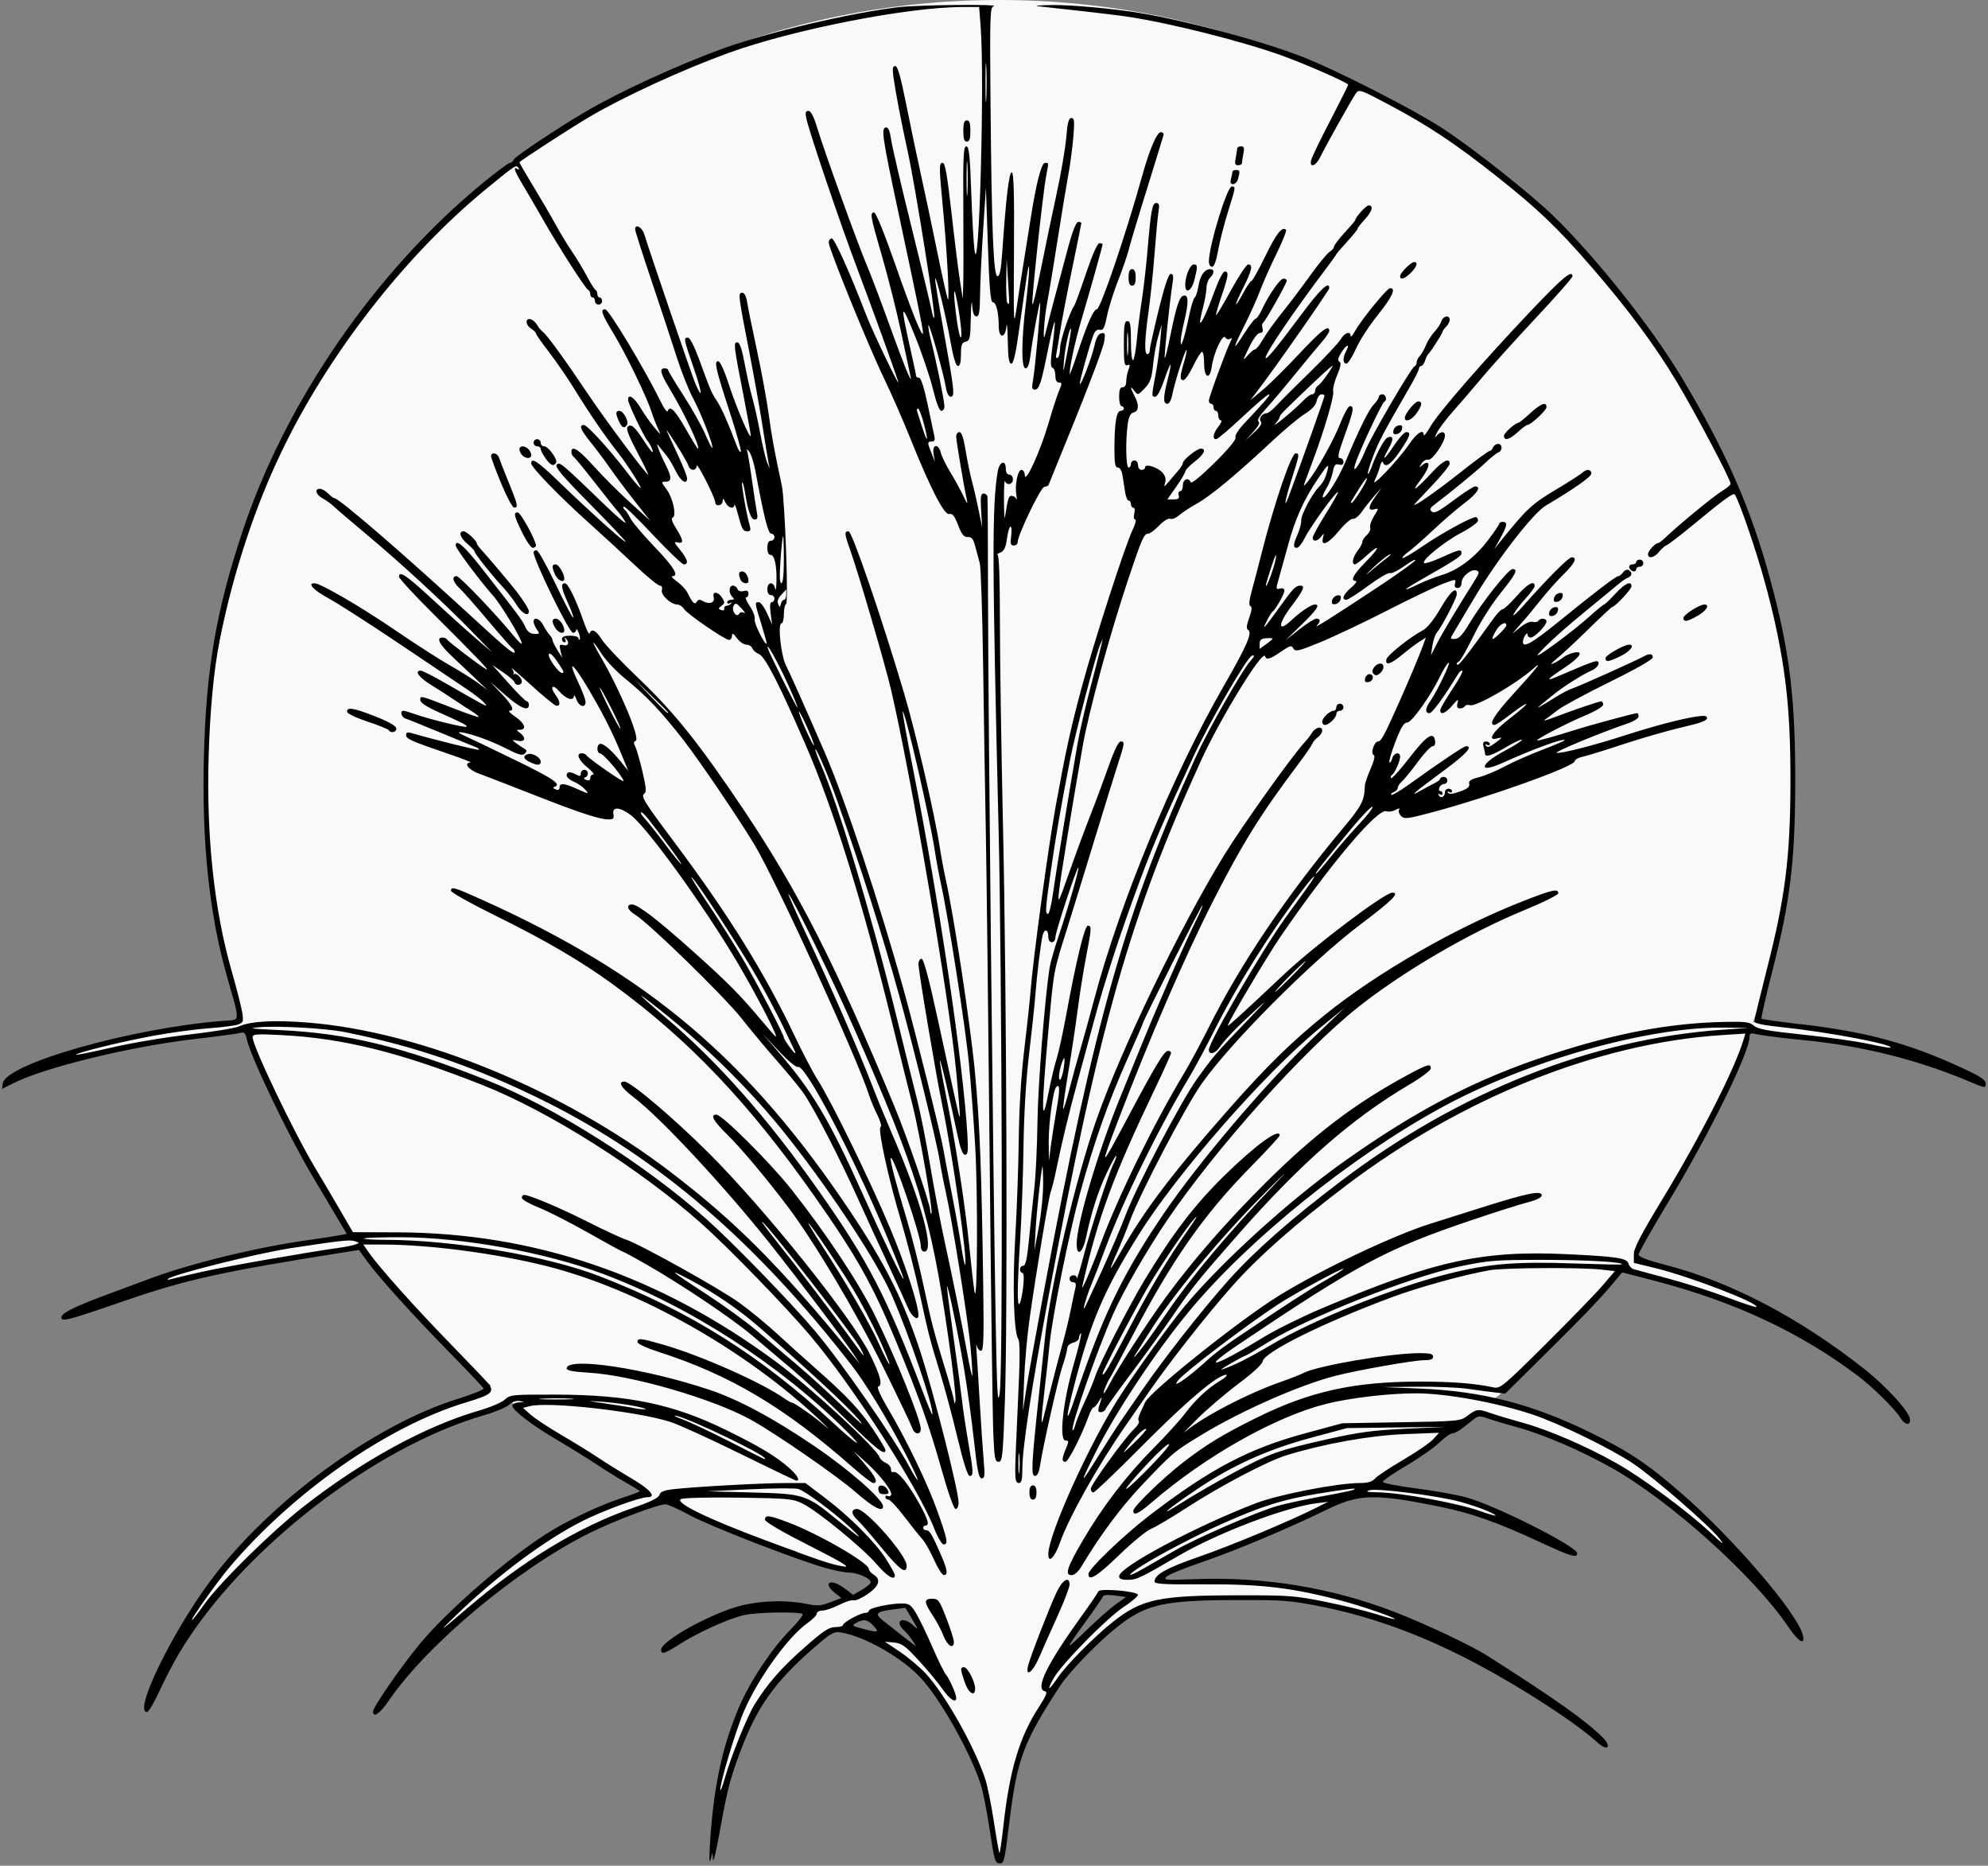 <?xml version="1.0" encoding="UTF-8" standalone="no"?>
<!-- Created with Inkscape (http://www.inkscape.org/) -->

<svg
   version="1.1"
   id="svg1"
   width="842"
   height="790"
   viewBox="0 0 842 790"
   sodipodi:docname="spinifex_edges.svg"
   inkscape:version="1.3.2 (091e20e, 2023-11-25)"
   inkscape:export-filename="spinifex_edges_square.png"
   inkscape:export-xdpi="68.408554"
   inkscape:export-ydpi="68.408554"
   xmlns:inkscape="http://www.inkscape.org/namespaces/inkscape"
   xmlns:sodipodi="http://sodipodi.sourceforge.net/DTD/sodipodi-0.dtd"
   xmlns="http://www.w3.org/2000/svg"
   xmlns:svg="http://www.w3.org/2000/svg">
  <rect x="0" y="0" width="842" height="790" fill="#808080" stroke="none"/>
  <defs
     id="defs1" />
  <sodipodi:namedview
     id="namedview1"
     pagecolor="#ffffff"
     bordercolor="#000000"
     borderopacity="0.25"
     inkscape:showpageshadow="2"
     inkscape:pageopacity="0.0"
     inkscape:pagecheckerboard="0"
     inkscape:deskcolor="#d1d1d1"
     inkscape:zoom="1.6079813"
     inkscape:cx="648.63938"
     inkscape:cy="572.4569"
     inkscape:window-width="1392"
     inkscape:window-height="916"
     inkscape:window-x="52"
     inkscape:window-y="38"
     inkscape:window-maximized="0"
     inkscape:current-layer="g1" />
  <g
     inkscape:groupmode="layer"
     id="layer2"
     inkscape:label="Image 2">
    <path
       id="path2"
       style="fill:#f9f9f9;stroke-width:0.375;stroke-linecap:round;stroke-linejoin:round"
       d="M 423.156 0 C 237.51 2.1963809e-06 87.014 149.627 87.014 334.201 C 87.014 357.273 89.366 379.799 93.844 401.555 C 96.017 412.115 99.252 422.399 102.953 432.482 L 70.686 435.791 L 52.754 439.752 L 36.49 443.506 L 26.064 446.842 L 27.523 449.553 L 55.672 442.672 L 93.623 437.043 L 104.303 436.041 C 107.891 445.492 111.817 454.785 115.705 463.924 C 124.21 483.915 135.071 502.002 147.152 519.781 C 148.062 521.12 149.032 522.376 149.957 523.693 L 134.455 525.346 L 99.604 531.949 L 74.289 538.369 L 53.93 546.625 L 64.752 545.156 L 93.367 538.004 L 139.592 530.115 L 152.432 528.098 L 152.805 527.664 C 163.401 542.27 174.934 555.688 187.834 568.514 C 194.226 574.869 200.947 580.856 207.854 586.629 L 204.58 589.814 L 174.107 601.141 L 158.262 609.482 L 128.234 630.75 L 104.465 652.854 L 81.736 681.418 L 78.609 689.76 L 82.988 686.424 L 105.924 659.734 L 125.732 642.01 L 140.121 630.125 L 163.475 615.945 L 190.789 601.977 L 202.883 598.432 L 212.266 594.469 L 215.592 592.912 C 222.744 598.539 230.081 603.951 237.674 609.051 C 249.485 616.984 261.259 624.305 273.643 630.855 L 272.525 631.375 L 252.092 639.299 L 229.154 651.811 L 212.057 664.529 L 188.496 685.797 L 181.822 696.223 L 204.969 676.832 L 232.699 656.396 L 257.305 644.096 L 278.363 635.129 L 278.934 633.684 C 283.608 636.022 288.386 638.245 293.316 640.318 C 307.792 646.406 322.289 652.405 337.426 656.979 L 335.711 657.85 L 344.619 660.395 L 354.586 663.576 L 360.949 663.576 L 367.311 665.91 L 369.855 670.787 L 365.402 675.453 L 357.979 676.301 L 350.557 679.906 L 344.195 680.754 L 341.225 684.572 L 332.318 693.902 L 324.473 705.143 L 314.504 720.836 L 308.777 737.166 L 303.477 756.252 L 304.113 767.492 L 311.959 740.771 L 321.078 721.26 L 331.895 706.84 L 345.891 694.115 L 352.041 690.086 L 358.615 689.449 L 371.34 695.176 L 381.73 702.387 L 390.85 710.232 L 399.758 722.744 L 411.422 741.408 L 416.512 755.828 L 419.48 771.309 L 421.602 786.367 L 423.723 787.004 L 425.207 775.34 L 430.508 744.801 L 436.445 730.803 L 445.354 715.746 L 454.049 705.355 L 465.289 693.268 L 480.982 681.604 L 489.465 678.422 L 507.49 676.301 L 534.637 676.725 L 550.541 676.725 L 571.748 682.027 L 589.352 686.057 L 596.561 687.328 L 587.018 682.238 L 568.779 676.514 L 553.723 673.332 L 538.453 671 L 524.457 670.15 L 504.311 669.09 L 492.01 669.09 L 492.01 666.758 L 499.008 662.516 L 530.607 651.701 L 530.844 650.777 C 538.681 648.143 546.432 645.32 553.998 642.139 C 561.336 639.053 568.49 635.631 575.551 632.053 L 589.436 633.549 L 606.676 635.322 L 621.125 639.125 L 634.055 642.422 L 638.873 642.676 L 627.211 637.098 L 612.252 633.041 L 596.281 630.76 L 581.717 628.914 C 582.266 628.622 582.834 628.362 583.381 628.066 C 592.907 622.922 600.619 614.643 609.561 608.637 C 615.026 604.966 620.089 601.58 625.096 598.051 L 642.168 602.619 L 675.887 616.055 L 699.211 629.746 L 727.352 654.844 L 733.943 657.887 L 722.533 644.449 L 710.619 634.055 L 692.873 618.59 L 672.084 607.943 L 651.041 597.295 L 632.74 592.367 C 633.386 591.856 634.02 591.467 634.67 590.934 C 642.971 584.123 649.592 575.388 657.195 567.828 C 664.799 560.268 672.808 554.077 679.658 545.824 C 682.024 542.974 684.243 540.068 686.484 537.17 L 691.605 537.971 L 719.492 546.59 L 745.098 555.717 L 745.604 552.422 L 722.533 541.773 L 701.238 535.182 L 693.172 532.586 L 691.943 529.926 C 694.262 526.75 696.58 523.581 698.818 520.287 C 704.859 511.397 710.097 502.203 715.271 492.732 C 720.446 483.262 726.132 473.707 730.385 463.711 C 734.231 454.67 738.063 445.829 741.201 436.492 L 755.746 438.084 L 780.844 441.633 L 802.139 445.436 L 809.746 444.422 L 777.549 436.562 L 761 433.463 L 743 432.553 L 742.396 433.203 C 745.664 422.858 750.257 412.303 752.469 401.555 C 754.708 390.677 756.415 379.606 757.562 368.371 C 758.71 357.136 759.299 345.737 759.299 334.201 C 759.299 149.627 608.802 5.4909519e-06 423.156 0 z M 465.609 673.912 L 478.744 675.58 L 473.531 679.959 L 465.816 687.049 L 455.6 696.641 L 449.553 700.811 L 453.516 692.471 L 465.609 673.912 z M 381.533 679.785 L 385.246 680.713 L 394.928 703.92 L 384.98 697.023 L 379.545 692.781 L 369.73 692.781 L 362.834 690.924 L 357.529 688.803 L 369.068 682.967 L 381.533 679.785 z " />
  </g>
  <g
     inkscape:groupmode="layer"
     inkscape:label="Image"
     id="g1">
    <path
       style="fill:#000000"
       d="m 300.63,781.971 c 1.391,-24.423 5.135,-42.253 12.432,-59.201 4.742,-11.015 13.666,-24.476 21.578,-32.55 3.377,-3.446 5.76,-6.501 5.294,-6.789 -1.775,-1.097 -19.681,-0.749 -24.934,0.484 -6.639,1.559 -19.498,7.394 -27.32,12.398 -6.224,3.982 -7.68,4.407 -7.68,2.244 0,-3.713 21.168,-15.431 33.635,-18.62 8.631,-2.207 19.245,-2.525 27.694,-0.828 4.864,0.977 6.324,0.885 10.346,-0.651 l 4.683,-1.788 -2.679,-2.136 c -5.702,-4.547 -1.719,-6.354 4.146,-1.881 l 3.514,2.68 3.538,-2.052 c 1.946,-1.129 3.698,-2.533 3.894,-3.121 0.51,-1.53 -5.083,-4.177 -8.971,-4.245 -1.815,-0.032 -6.225,-0.872 -9.8,-1.866 -12.144,-3.38 -49.464,-17.863 -57.923,-22.479 -4.633,-2.528 -9.202,-4.597 -10.153,-4.597 -3.381,0 -22.383,7.214 -32.822,12.461 -30.383,15.271 -68.343,47.067 -84.518,70.794 -3.664,5.375 -6.577,7.363 -6.589,4.495 -0.008,-1.889 11.94,-19.14 19.912,-28.75 11.548,-13.921 36.58,-35.685 53.388,-46.419 8.588,-5.484 22.112,-11.944 31.455,-15.025 4.537,-1.496 8.25,-2.876 8.25,-3.065 0,-0.189 -2.587,-1.808 -5.75,-3.597 -3.163,-1.789 -8.9,-5.344 -12.75,-7.9 -3.85,-2.556 -11.275,-7.154 -16.5,-10.217 -10.601,-6.215 -18.99,-12.63 -18.996,-14.527 -0.002,-0.688 1.234,-1.311 2.746,-1.386 2.5,-0.124 2.536,-0.177 0.402,-0.582 -1.455,-0.276 -3.167,0.314 -4.5,1.553 -1.184,1.099 -5.977,3.105 -10.652,4.457 -46.998,13.591 -103.408,57.597 -129.097,100.709 -2.458,4.125 -6.254,11.419 -8.436,16.21 -2.182,4.79 -4.529,8.728 -5.217,8.75 -5.879,0.188 10.422,-33.469 26.975,-55.698 24.765,-33.257 68.984,-65.766 104.559,-76.872 6.233,-1.946 11.194,-3.935 11.024,-4.421 -0.17,-0.486 -6.619,-7.315 -14.332,-15.176 -15.694,-15.996 -30.119,-31.968 -35.124,-38.893 l -3.325,-4.601 -5.264,0.835 C 93.211,538.603 79.135,541.719 52,551.083 c -23.375,8.066 -26,8.742 -26,6.701 0,-1.695 5.617,-4.523 18.466,-9.296 5.239,-1.946 13.738,-5.103 18.887,-7.016 18.061,-6.709 45.7,-13.409 68.147,-16.522 4.95,-0.686 10.432,-1.525 12.182,-1.863 l 3.182,-0.616 -5.053,-8.5 c -2.779,-4.675 -7.187,-12.1 -9.796,-16.5 -10.087,-17.017 -25.856,-49.946 -27.498,-57.423 -0.6,-2.734 -1.062,-3.161 -2.866,-2.651 C 100.468,437.73 91.625,438.913 82,440.025 55.238,443.117 19.108,451.941 5.673,458.666 l -4.827,2.416 0.327,-2.306 c 1.177,-8.303 54.19,-23.394 93.068,-26.493 7.88,-0.628 7.673,1.696 1.731,-19.404 -7.396,-26.263 -10.55,-56.547 -9.624,-92.409 0.967,-37.439 5.203,-62.012 16.549,-96 18.241,-54.641 56.25,-109.691 101.324,-146.75 5.853,-4.812 11.137,-8.75 11.742,-8.75 0.605,0 1.348,-0.646 1.651,-1.436 C 218.083,66.313 236.601,53.974 248,47.289 262.558,38.751 287.359,27.376 306.62,20.402 325.126,13.703 360.221,5.458 380.5,3.046 388.951,2.041 424.446,1.687 420.834,2.644 419.305,3.049 419.198,6.52 419.541,44.778 c 0.481,53.678 1.24,72.193 2.958,72.193 0.912,0 1.475,-2.7 1.928,-9.25 1.644,-23.777 2.927,-34.75 4.062,-34.75 0.877,0 1.122,8.382 0.972,33.25 -0.191,31.746 -0.138,32.82 1.178,23.75 0.758,-5.225 2.084,-13.775 2.948,-19 0.864,-5.225 2.172,-13.402 2.906,-18.172 2.3,-14.938 4.579,-23.828 6.107,-23.828 1.661,0 1.622,-0.451 0.475,5.614 -1.377,7.279 -6.232,52.354 -5.842,54.249 0.185,0.901 1.816,-5.787 3.624,-14.862 1.808,-9.075 4.81,-23.475 6.671,-32 1.861,-8.525 3.693,-19.212 4.071,-23.75 0.529,-6.344 1.032,-8.25 2.181,-8.25 1.26,0 1.385,1.289 0.8,8.25 -0.381,4.537 -1.326,11.625 -2.099,15.75 -0.773,4.125 -2.775,16.263 -4.448,26.974 -1.673,10.711 -3.716,23.023 -4.539,27.36 -1.318,6.946 -2.013,18.39 -0.8,13.165 0.72,-3.101 7.011,-26.898 9.979,-37.75 1.67,-6.105 3.164,-9.75 3.996,-9.75 0.731,0 1.329,0.216 1.329,0.481 0,0.264 -1.752,8.927 -3.893,19.25 -2.141,10.323 -4.411,22.144 -5.045,26.269 -0.634,4.125 -1.375,8.55 -1.647,9.834 -0.31,1.462 -0.107,2.094 0.545,1.691 0.572,-0.354 1.04,-2.227 1.04,-4.163 0,-3.096 4.032,-15.13 5.984,-17.862 0.393,-0.55 2.649,-6.737 5.014,-13.75 2.672,-7.925 4.81,-12.75 5.651,-12.75 0.743,0 1.352,0.216 1.352,0.479 0,0.661 -5.399,19.906 -8.983,32.021 -2.658,8.985 -5.073,20.095 -4.984,22.934 0.018,0.586 1.527,-3.434 3.353,-8.934 4.192,-12.626 6.786,-18.5 8.17,-18.5 1.501,0 12.29,-31.692 19.063,-56 3.297,-11.833 6.341,-19 8.07,-19 0.801,0 1.3,0.562 1.108,1.25 -0.192,0.688 -1.602,5.3 -3.134,10.25 -1.532,4.95 -4.525,14.625 -6.652,21.5 -2.127,6.875 -4.385,14.525 -5.018,17 -0.633,2.475 -2.658,8.325 -4.501,13 -1.842,4.675 -3.928,11.34 -4.634,14.811 -1.046,5.14 -1.602,6.228 -2.997,5.863 -1.152,-0.301 -2.051,0.415 -2.746,2.189 -1.567,4.001 -6.141,20.445 -5.786,20.8 0.577,0.577 5.058,-11.114 6.195,-16.163 0.785,-3.487 1.676,-5.106 2.945,-5.351 1.586,-0.306 1.739,0.144 1.2,3.518 -0.528,3.3 -8.688,24.453 -20.575,53.333 -1.698,4.125 -3.089,7.56 -3.09,7.633 -0.002,0.073 -0.793,0.34 -1.758,0.592 -1.658,0.434 -11.281,20.544 -11.256,23.525 0.006,0.688 -0.724,1.25 -1.621,1.25 -1.326,0 -1.531,-0.748 -1.095,-4 0.295,-2.2 0.172,-4 -0.274,-4 -0.446,0 -1.125,2.282 -1.508,5.071 -0.533,3.873 -1.204,5.275 -2.844,5.937 -1.181,0.476 -1.696,0.894 -1.146,0.929 0.642,0.04 1,10.188 1,28.313 0,15.538 0.585,54.35 1.3,86.25 1.58,70.502 2.034,209.641 0.797,244.25 -0.822,22.99 -1.059,25.25 -2.645,25.25 -1.533,0 -1.804,-1.47 -2.259,-12.25 -0.285,-6.737 -0.984,-60.175 -1.555,-118.75 -0.571,-58.575 -1.291,-119.55 -1.6,-135.5 -0.31,-15.95 -0.821,-47.45 -1.136,-70 -0.315,-22.55 -0.959,-42.35 -1.432,-44 -0.472,-1.65 -1.331,-4.836 -1.908,-7.08 -0.826,-3.213 -1.501,-4.063 -3.177,-4 -1.666,0.063 -2.556,-1.034 -4.097,-5.053 -1.513,-3.946 -2.375,-5.027 -3.724,-4.674 -2.131,0.557 -7.984,-10.812 -16.574,-32.193 -3.093,-7.7 -8.111,-19.144 -11.151,-25.43 -6.495,-13.433 -23.332,-54.786 -23.337,-57.32 -0.002,-0.963 0.57,-1.75 1.272,-1.75 1.188,0 7.404,13.808 14.63,32.5 2.89,7.475 14.892,32.386 13.491,28 -1.78,-5.57 -11.399,-32.086 -17.414,-48 -7.055,-18.668 -20.249,-57.568 -21.453,-63.25 -0.543,-2.565 -0.362,-3.25 0.862,-3.25 1.054,0 2.248,2.297 3.73,7.176 3.069,10.106 17.053,48.843 20.873,57.824 1.755,4.125 6.026,15.375 9.493,25 3.466,9.625 7.047,19.075 7.957,21 1.589,3.362 1.629,3.382 1.006,0.5 -0.357,-1.65 -2.132,-9.975 -3.946,-18.5 -1.813,-8.525 -5.369,-22.632 -7.901,-31.35 -4.974,-17.124 -5.25,-18.66 -3.354,-18.632 0.723,0.01 4.375,8.967 8.656,21.226 7.507,21.497 11.945,32.483 12.019,29.756 0.041,-1.511 -2.333,-13.146 -9.997,-49 -7.365,-34.456 -7.884,-38 -5.558,-38 0.89,0 1.603,1.751 2.033,4.989 0.364,2.744 4.211,19.282 8.549,36.75 4.338,17.468 8.202,33.469 8.587,35.557 0.385,2.088 0.9,3.597 1.144,3.353 0.756,-0.756 -7.916,-55.241 -11.164,-70.149 -2.89,-13.265 -5.203,-25.319 -6.091,-31.75 -0.514,-3.721 -0.352,-4.75 0.747,-4.75 1.014,0 2.303,4.511 4.645,16.25 1.783,8.938 4.588,22.325 6.233,29.75 1.645,7.425 4.775,22.231 6.955,32.903 2.18,10.672 4.202,19.641 4.492,19.931 0.749,0.749 -0.419,-20.636 -2.088,-38.225 -1.737,-18.299 -1.743,-19.61 -0.1,-19.61 0.968,0 1.925,5.461 3.637,20.75 1.278,11.413 2.885,24.35 3.572,28.75 l 1.249,8 0.203,-6 c 0.112,-3.3 0.127,-17.812 0.035,-32.25 -0.141,-22.104 0.057,-26.25 1.254,-26.25 1.156,0 1.546,3.573 2.087,19.139 0.366,10.526 0.987,21.664 1.38,24.75 1.934,15.194 4.353,-72.326 2.616,-94.639 l -0.642,-8.25 h -6.9 c -23.302,0 -71.705,9.483 -99.184,19.432 C 289.359,29.376 264.558,40.751 250,49.289 c -7.952,4.664 -30,18.954 -30,19.444 0,0.291 2.634,4.851 5.853,10.133 3.219,5.282 7.461,12.543 9.426,16.135 1.965,3.592 5.101,8.767 6.969,11.5 1.868,2.733 4.713,7.445 6.324,10.47 1.61,3.025 3.266,5.65 3.678,5.833 0.412,0.183 0.75,0.971 0.75,1.75 0,0.779 0.45,1.417 1,1.417 0.55,0 1,0.675 1,1.5 0,0.825 -0.675,1.5 -1.5,1.5 -0.825,0 -1.5,-0.675 -1.5,-1.5 0,-0.825 -0.45,-1.5 -1,-1.5 -0.55,0 -1,-0.637 -1,-1.417 0,-0.779 -0.379,-1.567 -0.841,-1.75 -1.124,-0.445 -12.44,-18.043 -19.07,-29.657 -2.927,-5.128 -6.845,-11.851 -8.705,-14.941 -3.52,-5.845 -4.194,-7.855 -2.228,-6.64 0.721,0.446 0.883,0.274 0.431,-0.457 -0.928,-1.502 -1.13,-1.37 -13.546,8.796 -35.711,29.241 -69.556,73.403 -89.203,116.396 -10.19,22.299 -18.622,48.777 -23.778,74.67 -2.495,12.527 -4.127,29.716 -4.7,49.5 -0.976,33.681 2.357,64.831 9.673,90.409 2.138,7.475 4.187,15.493 4.552,17.818 0.602,3.827 0.44,4.311 -1.71,5.111 -1.306,0.486 -6.874,1.202 -12.374,1.591 -5.5,0.389 -16.075,1.818 -23.5,3.176 -13.282,2.429 -33.366,7.362 -32.696,8.031 0.188,0.188 7.059,-1.213 15.269,-3.113 8.21,-1.9 22.936,-4.36 32.725,-5.465 9.789,-1.105 19.239,-2.654 21,-3.442 4.902,-2.193 14.95,-2.735 29.212,-1.577 48.248,3.918 107.953,28.51 153.397,63.182 27.882,21.273 46.27,39.762 77.41,77.834 l 2.817,3.444 -2.252,-3.5 c -3.495,-5.432 -24.633,-33.407 -36.011,-47.658 -19.808,-24.81 -46.4,-53.325 -57.629,-61.797 -5.132,-3.872 -6.681,-6.545 -3.794,-6.545 2.616,0 20.777,15.379 35.587,30.135 23.968,23.881 61.098,70.225 68.52,85.527 4.463,9.199 5.373,12.863 3.362,13.533 -0.607,0.202 0.994,3.862 3.646,8.333 8.146,13.734 17.238,32.527 21.417,44.268 4.356,12.241 4.727,14.205 2.678,14.205 -0.738,0 -2.547,-3.072 -4.021,-6.828 -6.795,-17.319 -34.388,-60.211 -52.534,-81.66 C 332.69,553.173 308.492,528.254 297.097,518.105 271.21,495.05 232.74,470.704 204.5,459.505 169.492,445.622 145.46,439.642 119.25,438.293 108.549,437.742 107,437.859 107,439.222 c 0,3.802 17.488,40.321 26.457,55.249 2.313,3.85 6.863,11.563 10.111,17.14 l 5.905,10.14 19.013,0.074 c 57.952,0.226 110.777,18.292 160.143,54.769 14.544,10.747 42.613,36.594 43.857,40.386 0.272,0.83 1.512,1.96 2.754,2.511 1.243,0.551 2.203,1.749 2.133,2.662 -0.072,0.95 0.411,1.454 1.128,1.179 1.635,-0.628 6.205,4.982 10.816,13.277 3.734,6.719 4.492,9.362 2.682,9.362 -0.55,0 -1,0.45 -1,1 0,0.55 0.624,1 1.386,1 1.377,0 2.572,2.07 6.543,11.335 2.374,5.537 2.603,7.677 0.821,7.638 -0.688,-0.015 -2.554,-2.946 -4.148,-6.513 -1.594,-3.567 -3.844,-7.511 -5,-8.764 -1.156,-1.253 -4.573,-5.522 -7.592,-9.487 -3.019,-3.965 -6.057,-7.209 -6.75,-7.209 -0.693,0 -1.26,-0.477 -1.26,-1.059 0,-0.582 0.419,-0.8 0.931,-0.484 0.512,0.316 1.179,0.174 1.482,-0.317 0.854,-1.382 -4.337,-8.232 -10.38,-13.697 l -5.467,-4.944 4.717,5.483 c 4.645,5.399 5.814,8.017 3.58,8.017 -0.625,0 -4.338,-2.82 -8.25,-6.267 -29.339,-25.849 -52.212,-39.465 -82.863,-49.329 -5.041,-1.622 -8.75,-3.364 -8.75,-4.11 0,-1.793 1.358,-1.65 11.09,1.171 15.985,4.634 41.442,15.939 51.064,22.676 1.46,1.022 2.954,1.859 3.32,1.859 1.018,0 9.528,6.003 14.129,9.966 2.257,1.944 1.357,0.924 -2,-2.267 -31.516,-29.957 -77.306,-55.809 -116.134,-65.566 -21.464,-5.394 -49.472,-9.079 -69.287,-9.117 l -8.318,-0.016 2.253,3.25 c 4.354,6.281 19.54,23.271 34.883,39.028 8.525,8.755 15.831,16.436 16.235,17.07 2.092,3.28 0.702,4.332 -9.985,7.559 -33.307,10.059 -73.345,38.037 -100.351,70.126 -5.033,5.98 -16.364,21.967 -15.57,21.967 0.273,0 2.65,-3.038 5.283,-6.75 6.383,-8.999 28.44,-30.703 41.92,-41.25 24.888,-19.473 51.683,-34.12 74.467,-40.709 4.675,-1.352 9.549,-3.433 10.831,-4.625 2.232,-2.075 3.166,-2.164 22,-2.104 30.441,0.097 49.26,4.014 71.459,14.873 14.39,7.039 21.498,11.312 27.089,16.284 3.31,2.943 4.619,5.281 2.958,5.281 -0.365,0 -11.052,-5.12 -23.75,-11.378 C 300.889,609.335 287.575,603.27 284,602.114 c -13.827,-4.469 -51.592,-8.718 -59.606,-6.706 l -2.894,0.726 3.189,2.849 c 1.754,1.567 7.604,5.432 13,8.589 5.396,3.157 12.301,7.413 15.345,9.459 3.043,2.046 9.456,6.037 14.25,8.868 8.223,4.857 10.972,8.071 6.904,8.071 -3.183,0 -18.439,5.575 -27.205,9.941 -15.688,7.814 -36.236,23.081 -53.541,39.782 -8.398,8.105 -7.664,7.678 4.059,-2.356 24.206,-20.72 47.606,-34.902 70.818,-42.92 7.254,-2.506 10.64,-4.175 10.961,-5.405 0.344,-1.315 1.871,-1.948 5.843,-2.425 8.264,-0.992 37.332,-2.598 47.187,-2.608 l 8.809,-0.009 8.191,6.192 c 10.661,8.059 21.423,18.844 26.022,26.077 2.018,3.173 3.669,6.211 3.669,6.75 0,2.486 -3.305,0.488 -7.692,-4.65 C 365.534,655.577 346.284,639.812 340,636.699 c -4.185,-2.073 -6.088,-2.251 -27.219,-2.546 -12.887,-0.18 -23.441,0.087 -24.388,0.617 -2.685,1.503 11.141,8.248 35.607,17.373 24.599,9.174 27.982,10.303 33.5,11.182 2.917,0.465 -1.078,-1.936 -14.75,-8.864 -11.734,-5.946 -18.75,-10.061 -18.75,-10.996 0,-2.079 1.722,-1.885 9.631,1.085 C 346.425,649.356 368,661.795 368,664.366 c 0,0.618 0.9,1.686 2,2.372 3.277,2.046 2.409,4.855 -2.555,8.27 -2.505,1.724 -5.152,2.905 -5.882,2.625 -0.73,-0.28 -3.482,0.581 -6.114,1.914 -2.633,1.333 -5.836,2.424 -7.118,2.424 -1.282,0 -2.34,0.562 -2.352,1.25 -0.012,0.688 -1.831,2.531 -4.044,4.096 -8.144,5.763 -20.722,23.204 -26.75,37.093 -3.457,7.966 -10.251,30.467 -10.114,33.496 0.039,0.86 0.926,-1.431 1.971,-5.093 2.633,-9.224 9.429,-26.029 12.582,-31.112 5.436,-8.763 11.18,-15.337 20.876,-23.893 8.187,-7.224 10.589,-8.825 13.25,-8.831 1.788,-0.004 3.25,-0.374 3.25,-0.823 0,-1.109 7.378,-5.184 9.386,-5.184 0.888,0 1.614,-0.413 1.614,-0.917 0,-1.127 8.758,-3.083 13.806,-3.083 3.297,0 3.99,0.472 6.252,4.25 1.399,2.337 4.492,8.75 6.872,14.25 2.38,5.5 4.927,10.691 5.66,11.537 1.474,1.699 4.409,8.311 4.409,9.931 0,2.439 -2.742,0.679 -5.797,-3.72 -1.813,-2.611 -6.32,-8.035 -10.014,-12.051 -5.776,-6.281 -7.255,-7.353 -10.559,-7.66 l -3.842,-0.357 6.356,4.274 c 3.496,2.351 8.4,6.473 10.899,9.16 8.258,8.88 20.812,31.152 25.301,44.886 0.899,2.75 2.521,10.794 3.604,17.876 1.083,7.082 2.14,13.046 2.347,13.254 0.208,0.208 0.963,-4.912 1.679,-11.376 2.623,-23.698 6.764,-37.604 14.976,-50.292 3.293,-5.088 3.849,-6.53 2.615,-6.785 -4.324,-0.892 0.867,-11.523 15.592,-31.931 3.672,-5.09 6.84,-9.742 7.038,-10.338 0.498,-1.493 16.813,-0.062 16.775,1.471 -0.015,0.616 -2.747,2.921 -6.07,5.121 -7.269,4.812 -26.482,24.392 -29.716,30.284 -3.094,5.637 -2.051,5.35 1.94,-0.534 3.61,-5.322 15.523,-17.345 23.202,-23.414 12.275,-9.703 19.396,-11.23 52.673,-11.292 21.881,-0.041 24.457,0.149 37.387,2.762 7.638,1.543 17.294,3.887 21.457,5.21 4.164,1.322 7.713,2.261 7.887,2.087 0.494,-0.494 -13.414,-5.327 -21.731,-7.55 -21.422,-5.727 -34.653,-7.311 -59.75,-7.152 -16.322,0.103 -20.25,-0.132 -20.25,-1.212 0,-2.896 5.1,-5.725 19,-10.539 13.526,-4.685 38.012,-14.916 49.5,-20.682 l 5,-2.51 -4.857,0.598 c -13.017,1.604 -41.61,12.456 -58.159,22.074 -16.777,9.75 -18.001,10.333 -21.735,10.351 -2.697,0.013 -3.75,-0.409 -3.75,-1.502 0,-3.858 32.218,-21.055 57.938,-30.926 9.701,-3.723 34.62,-8.554 44.122,-8.554 3.328,0 5.128,-0.551 6.404,-1.96 0.976,-1.078 6.333,-4.628 11.905,-7.889 5.572,-3.261 11.256,-7.165 12.631,-8.676 l 2.5,-2.747 -14.5,0.564 c -14.692,0.571 -33.926,3.999 -49.952,8.903 -8.211,2.513 -28.079,12.956 -42.767,22.479 -6.17,4.001 -12.843,7.953 -14.829,8.783 -1.986,0.83 -8.031,5.792 -13.434,11.026 C 464.685,667.496 461,669.775 461,666.505 c 0,-2.134 14.992,-16.51 26,-24.932 25.741,-19.693 41.888,-28.185 66,-34.711 l 15.5,-4.195 25,-0.433 c 24.568,-0.426 25.055,-0.475 28.183,-2.849 3.716,-2.82 4.415,-2.89 9.783,-0.981 2.218,0.789 8.294,2.611 13.502,4.05 10.922,3.017 26.575,9.766 39.582,17.066 10.81,6.067 30.148,20.338 39.853,29.411 5.608,5.243 6.338,5.711 3.685,2.361 -4.412,-5.57 -27.516,-25.612 -36.453,-31.621 -9.202,-6.187 -31.369,-16.984 -42.467,-20.684 -15.353,-5.119 -36.794,-9.02 -49.463,-8.999 -11.747,0.019 -28.046,1.946 -38.206,4.516 -21.505,5.441 -50.94,22.075 -73.636,41.613 -5.705,4.912 -7.864,5.894 -7.864,3.577 0,-1.69 12.779,-14.064 21.22,-20.549 9.931,-7.629 16.441,-11.587 30.789,-18.718 22.655,-11.26 41.469,-15.431 69.492,-15.406 13.781,0.012 23.237,0.759 31.024,2.45 2.865,0.622 4.021,-0.333 22,-18.173 10.437,-10.356 21.334,-21.585 24.215,-24.952 l 5.238,-6.122 -5.738,-0.636 c -8.841,-0.98 -41.075,-0.802 -47.238,0.261 -10.795,1.861 -30.143,7.208 -41.727,11.532 -29.146,10.879 -53.928,23.194 -54.485,27.075 -0.173,1.206 -4.26,4.979 -10.193,9.412 -5.447,4.069 -13.322,10.79 -17.5,14.935 -4.178,4.145 -6.471,6.583 -5.096,5.419 7.481,-6.334 26.846,-16.379 41,-21.268 3.575,-1.235 7.772,-2.891 9.326,-3.68 6.025,-3.059 36.912,-8.305 48.897,-8.305 4.468,0 5.776,0.34 5.776,1.5 0,1.079 -1.104,1.5 -3.933,1.5 -4.33,0 -28.101,4.198 -37.567,6.634 -14.95,3.848 -39.45,14.617 -56,24.616 -12.296,7.429 -12.605,7.687 -25.521,21.27 -9.1,9.57 -17.845,21.298 -25.894,34.73 -1.415,2.361 -2.998,3.75 -4.274,3.75 -2.945,0 -1.833,-3.364 4.926,-14.903 8.229,-14.049 18.359,-27.265 29.587,-38.597 5.449,-5.5 11.598,-12.265 13.664,-15.034 4.181,-5.602 9.758,-10.793 14.779,-13.755 3.69,-2.177 3.749,-3.572 0.07,-1.658 -5.571,2.899 -17.586,13.557 -34.517,30.622 -10,10.079 -18.662,18.325 -19.25,18.325 -0.588,0 -1.069,-0.698 -1.069,-1.552 0,-1.75 14.437,-21.661 18.376,-25.344 1.409,-1.317 2.298,-2.823 1.975,-3.345 -0.559,-0.904 -0.286,-1.724 2.634,-7.915 2.203,-4.672 40.066,-34.863 56.515,-45.064 17.725,-10.992 48.721,-25.715 64.5,-30.637 3.575,-1.115 13.7,-4.308 22.5,-7.094 18.446,-5.841 24.5,-7.044 24.5,-4.868 0,0.923 -2.234,2.013 -6.25,3.05 -3.438,0.888 -14.35,4.362 -24.25,7.721 -35.477,12.036 -47.378,18.395 -97.562,52.134 -17.715,11.91 -10.431,9.828 10.562,-3.018 4.95,-3.029 15.75,-8.371 24,-11.871 47.877,-20.312 68.142,-24.798 104.308,-23.09 20.913,0.987 25.319,1.662 25.923,3.972 0.267,1.021 1.224,2.083 2.127,2.36 0.903,0.277 7.492,2.058 14.642,3.958 7.15,1.9 18.386,5.49 24.969,7.977 6.583,2.487 12.167,4.325 12.409,4.083 1.477,-1.477 -28.181,-12.905 -42.628,-16.425 L 692,534.747 v -3.508 c 0,-2.719 2.744,-8.033 12.206,-23.638 16.212,-26.738 30.568,-54.996 34.311,-67.539 l 0.719,-2.408 -9.868,0.637 c -52.571,3.395 -110.067,26.427 -159.46,63.874 -21.306,16.154 -36.541,29.578 -47.58,41.926 -10.856,12.143 -27.436,33.233 -36.501,46.427 -3.041,4.427 -7.079,10.277 -8.974,13 -11.773,16.923 -23.985,38.657 -27.926,49.702 -2.273,6.368 -4.927,8.997 -4.927,4.88 0,-8.405 17.796,-47.628 30.472,-67.162 7.518,-11.586 21.049,-30.337 27.397,-37.968 15.476,-18.604 44.267,-44.747 67.205,-61.022 31.242,-22.168 56.2,-35.106 87.521,-45.371 27.692,-9.076 50.364,-13.348 73.556,-13.859 9.117,-0.201 10.942,0.028 12.668,1.59 1.598,1.446 5.926,2.235 20.848,3.801 10.358,1.087 22.847,2.848 27.755,3.913 4.908,1.065 9.071,1.788 9.252,1.607 1.384,-1.384 -26.522,-6.655 -45.925,-8.674 -7.665,-0.798 -11.75,-1.633 -11.75,-2.402 0,-0.648 2.466,-10.861 5.481,-22.694 7.581,-29.759 9.731,-46.652 9.848,-77.388 0.133,-34.873 -2.429,-55.228 -10.809,-85.853 -3.878,-14.174 -11.32,-35.78 -12.851,-37.311 -0.65,-0.65 -5.06,2.6 -17.666,13.016 -5.227,4.319 -10.178,8.12 -11.003,8.447 -0.825,0.327 -2.32,1.631 -3.323,2.898 -2.002,2.529 -4.677,3.078 -4.677,0.958 0,-1.325 3.064,-4.655 4.283,-4.655 0.344,0 1.686,-1.012 2.982,-2.25 5.843,-5.579 20.711,-17.803 24.05,-19.774 2.026,-1.196 3.685,-2.609 3.685,-3.14 0,-1.752 -14.996,-30.092 -22.821,-43.129 -9.235,-15.386 -20.596,-30.705 -35.751,-48.207 C 659.684,96.443 651.555,88.655 634,74.74 616.505,60.872 604.858,53.129 588.195,44.289 c -12.046,-6.391 -12.606,-6.581 -13.939,-4.738 -1.56,2.157 -12.764,22.18 -15.185,27.137 -1.834,3.756 -4.602,4.524 -3.719,1.033 0.313,-1.238 3.962,-8.774 8.108,-16.749 C 567.607,42.997 571,36.199 571,35.865 571,35.085 553.878,27.529 543.569,23.759 526.868,17.653 495.524,9.73 477.5,7.059 c -3.85,-0.57 -13.3,-1.72 -21,-2.555 -7.7,-0.835 -15.35,-1.679 -17,-1.876 -1.65,-0.197 1.05,-0.422 6,-0.5 7.906,-0.124 26.08,1.52 37.229,3.368 19.967,3.309 51.827,11.895 68.879,18.562 14.85,5.806 47.215,22.337 59.579,30.431 12.884,8.434 36.952,27.453 46.649,36.862 18.062,17.527 41.677,47.22 54.339,68.326 18.959,31.601 29.616,55.985 37.836,86.578 8.088,30.098 10.461,49.899 10.335,86.215 -0.113,32.511 -2.146,49.131 -9.562,78.185 -2.844,11.143 -4.972,20.46 -4.728,20.704 0.244,0.244 6.969,1.19 14.944,2.104 29.545,3.384 47.259,8.159 70.75,19.074 7.204,3.347 9.25,4.745 9.25,6.321 0,1.949 -0.249,1.918 -6.75,-0.837 -21.748,-9.215 -45.328,-15.143 -69.75,-17.534 -8.8,-0.861 -17.688,-1.957 -19.75,-2.435 -3.299,-0.765 -3.75,-0.646 -3.75,0.987 0,6.513 -16.967,41.096 -33.899,69.093 C 699.895,520.046 694,530.44 694,531.228 c 0,0.992 3.645,2.377 11.826,4.494 27.233,7.047 56.432,22.361 83.703,43.899 9.786,7.728 19.471,18.465 19.471,21.585 0,2.669 -2.361,2.114 -4.198,-0.986 -2.009,-3.392 -11.749,-12.997 -17.802,-17.557 -24.481,-18.442 -52.224,-31.451 -85.723,-40.198 l -14.223,-3.713 -2.77,3.359 c -5.917,7.175 -13.379,14.994 -29.76,31.184 L 637.5,590.121 633,589.598 c -2.475,-0.287 -7.65,-0.981 -11.5,-1.542 -3.85,-0.561 -13.525,-0.953 -21.5,-0.871 l -14.5,0.149 16,0.647 c 26.061,1.053 47.25,6.492 71.67,18.394 16.512,8.048 24.484,13.355 38.984,25.952 21.955,19.073 49.059,50.673 51.374,59.895 1.203,4.794 -1.724,3.133 -6.229,-3.534 -14.385,-21.288 -49.965,-53.261 -74.747,-67.168 -13.022,-7.308 -28.67,-14.052 -39.582,-17.06 -5.208,-1.435 -11.078,-3.191 -13.044,-3.901 -3.077,-1.111 -3.859,-1.068 -5.611,0.31 -1.12,0.88 -3.321,2.613 -4.892,3.851 -1.571,1.238 -3.529,2.25 -4.351,2.25 -0.822,0 -3.312,1.768 -5.533,3.928 -2.221,2.16 -8.538,6.569 -14.038,9.798 -5.5,3.229 -9.902,6.295 -9.781,6.814 0.12,0.519 6.42,1.744 14,2.723 7.58,0.979 17.156,2.692 21.281,3.808 12.25,3.313 46.989,20.817 46.997,23.679 0.006,2.179 -2.495,1.407 -16.665,-5.149 -17.271,-7.99 -28.195,-11.85 -40.907,-14.454 -28.032,-5.742 -34.723,-5.59 -48.425,1.102 -16.262,7.942 -38.965,17.482 -53.021,22.28 -7.414,2.53 -14.154,5.298 -14.979,6.151 -1.353,1.398 -0.178,1.498 12,1.021 29.161,-1.143 58.027,3.583 84.5,13.834 13.697,5.304 32.607,14.234 39.661,18.73 28.946,18.449 41.305,27.202 48.589,34.417 4.035,3.996 2.142,6.122 -2.036,2.287 -10.358,-9.508 -38.246,-27.165 -59.214,-37.489 -19.941,-9.819 -38.54,-16.29 -58,-20.18 -12.804,-2.56 -15.836,-2.794 -35.5,-2.747 -31.257,0.075 -38.577,1.723 -50.889,11.455 -8.144,6.437 -20.227,18.925 -24.194,25.004 -15.495,23.743 -18.167,30.919 -21.407,57.49 -2.007,16.454 -2.244,17.5 -3.97,17.5 -2.122,0 -2.291,-0.568 -4.51,-15.091 -1.127,-7.375 -2.785,-15.659 -3.684,-18.409 -4.484,-13.714 -17.017,-35.959 -25.302,-44.908 -7.996,-8.638 -23.765,-17.652 -33.785,-19.313 -2.793,-0.463 -4.037,0.134 -9,4.316 -17.192,14.487 -25.439,25.286 -32.121,42.058 -5.44,13.655 -6.998,19.363 -10.193,37.348 -1.515,8.525 -2.85,14.15 -2.968,12.5 l -0.214,-3 -0.809,3 c -0.499,1.851 -0.623,-0.255 -0.325,-5.5 z m 172.088,-102.753 4.218,-2.983 -4.714,-0.646 c -2.868,-0.393 -4.845,-0.25 -5.05,0.364 -0.185,0.556 -3.359,5.182 -7.052,10.281 -9.423,13.01 -9.423,13.238 -0.007,4.102 4.612,-4.474 10.284,-9.477 12.604,-11.118 z m -86.604,14.915 c -1.112,-1.561 -2.717,-3.416 -3.568,-4.122 -0.851,-0.706 -1.547,-1.904 -1.547,-2.661 0,-2.106 3.087,-1.641 5.794,0.872 2.306,2.142 2.285,2.018 -0.436,-2.578 l -2.859,-4.828 -4.947,0.638 c -7.786,1.005 -8.396,1.772 -4.079,5.126 2.046,1.59 5.814,4.563 8.373,6.605 2.559,2.043 4.796,3.73 4.971,3.75 0.175,0.02 -0.592,-1.242 -1.703,-2.803 z M 370,688.471 c -2.62,-2.788 -4.109,-3.056 -7.316,-1.313 -2.053,1.116 -1.914,1.26 2.316,2.402 6.958,1.878 7.646,1.728 5,-1.089 z m 114.5,-24.383 c 2.75,-1.566 8.593,-4.935 12.985,-7.487 8.825,-5.129 34.916,-16.48 43.515,-18.932 3.025,-0.862 10.675,-2.527 17,-3.698 13.66,-2.53 16.216,-3.118 15.72,-3.614 -0.205,-0.205 -7.117,0.734 -15.359,2.086 -14.907,2.446 -24.082,5.328 -40.862,12.835 -10.74,4.805 -26.875,13.243 -33.782,17.667 -7.16,4.586 -6.629,5.361 0.782,1.142 z m -125,-17.81 c -6.819,-6.291 -18.488,-14.925 -21.342,-15.791 -1.288,-0.391 -10.513,-0.329 -20.5,0.136 l -18.158,0.847 19,0.5 c 22.284,0.586 22.92,0.794 36.5,11.915 9.806,8.031 11.707,9.041 4.5,2.392 z m 162.764,-22.554 c 15.375,-8.277 19.361,-9.702 40.129,-14.347 13.149,-2.941 19.229,-3.75 33.107,-4.402 l 17,-0.799 -21,0.262 -21,0.262 -15.5,4.179 c -18.061,4.87 -33.02,11.616 -47.763,21.541 -13.17,8.866 -17.924,13.035 -6.737,5.909 4.95,-3.153 14.744,-8.825 21.764,-12.604 z M 630,639.831 c -2.475,-1.099 -7.65,-2.855 -11.5,-3.903 -9.558,-2.601 -35.232,-5.879 -38.436,-4.908 -1.923,0.583 -1.064,0.804 3.436,0.881 9.964,0.172 33.926,4.571 43.597,8.004 7.044,2.5 8.613,2.46 2.903,-0.075 z m -134.812,-28.309 c -0.303,-0.521 -4.117,2.854 -8.476,7.5 -12.22,13.026 -13.214,15.706 -1.465,3.948 5.771,-5.775 10.244,-10.927 9.941,-11.448 z m -111.804,3.836 C 375.656,600.523 366.734,585.879 360.635,578.016 320.147,525.821 278.814,490.264 230.848,466.366 202.022,452.004 175.809,442.949 145.783,436.979 137.948,435.421 117.895,434.287 110,434.954 c -5.342,0.452 -3.828,0.671 8.5,1.233 28.494,1.299 51.689,6.918 88,21.318 28.24,11.199 66.71,35.545 92.597,58.6 11.395,10.148 35.593,35.067 46.007,47.377 10.935,12.926 33.555,45.438 39.915,57.372 1.803,3.383 3.45,5.981 3.658,5.772 0.209,-0.209 -2.173,-5.279 -5.293,-11.268 z m 82.158,0.612 c 3.231,-5.225 7.423,-11.728 9.315,-14.452 1.892,-2.723 5.928,-8.573 8.969,-13 9.064,-13.194 25.645,-34.284 36.501,-46.427 11.04,-12.349 26.274,-25.773 47.58,-41.926 50.061,-37.954 106.264,-60.26 161.592,-64.131 l 11,-0.77 -10.038,-0.147 C 698.427,434.648 647.186,449.061 611,468.72 c -38.419,20.872 -81.794,55.792 -107.131,86.251 -14.051,16.891 -31.293,42.867 -39.872,60.07 -7.075,14.186 -6.767,14.372 1.546,0.93 z M 324,617.552 c 0,-1.563 -32.071,-16.971 -37.5,-18.016 -1.65,-0.318 -0.525,0.334 2.5,1.448 3.025,1.114 12.025,5.349 20,9.412 16.592,8.453 15,7.694 15,7.156 z m 161.481,-12.433 c -0.663,-0.663 -4.171,2.659 -7.763,7.352 -2.696,3.522 -2.387,3.35 2.585,-1.441 3.106,-2.993 5.436,-5.653 5.178,-5.911 z M 359,606.454 c -28.465,-28.467 -66.546,-53.118 -103.5,-66.997 -24.198,-9.088 -59.322,-15.493 -85.356,-15.565 -8.446,-0.024 -15.608,0.21 -15.917,0.518 -0.308,0.308 3.677,0.568 8.856,0.576 29.003,0.049 68.428,6.739 90.886,15.423 37.928,14.666 68.218,33.673 98.787,61.988 9.734,9.017 13.928,11.741 6.244,4.057 z m -90,-11.046 c -3.575,-0.728 -9.875,-1.564 -14,-1.858 -7.02,-0.5 -6.871,-0.443 2.332,0.886 5.408,0.781 10.583,1.618 11.5,1.861 0.917,0.243 2.793,0.44 4.168,0.438 1.375,-0.002 -0.425,-0.599 -4,-1.327 z m 155.276,-103.937 c -0.092,-50.6 -0.672,-112.925 -1.288,-138.5 -2.796,-116.052 -2.859,-138.566 -0.432,-153.25 0.708,-4.283 3.444,-5.276 3.444,-1.25 0,1.556 0.567,2.5 1.5,2.5 0.833,0 1.5,0.889 1.5,2 0,2.188 -2.528,2.757 -3.338,0.75 -0.277,-0.688 -0.479,3.025 -0.447,8.25 0.032,5.225 0.23,8.375 0.441,7 1.217,-7.934 1.55,-9 2.806,-9 0.754,0 1.637,0.562 1.961,1.25 0.324,0.688 0.355,0.02 0.069,-1.482 -0.783,-4.112 0.537,-10.768 2.136,-10.768 0.755,0 1.394,1.012 1.421,2.25 0.086,3.952 6.558,-10.104 9.842,-21.376 1.687,-5.792 3.758,-12.184 4.602,-14.203 1.366,-3.269 1.368,-3.671 0.021,-3.671 -1.005,0 -1.513,-0.979 -1.513,-2.917 0,-1.604 -0.542,-3.097 -1.204,-3.318 -0.937,-0.312 -0.93,-2.465 0.036,-9.714 0.682,-5.122 1.064,-9.489 0.849,-9.704 -0.215,-0.215 -1.359,4.456 -2.542,10.381 -3.071,15.377 -3.989,18.272 -5.796,18.272 -1.267,0 -1.429,-0.712 -0.854,-3.75 0.89,-4.696 3.466,-32.629 3.048,-33.048 -0.365,-0.365 -3.186,15.029 -4.133,22.548 -0.435,3.459 -1.129,5.25 -2.032,5.25 -1.871,0 -1.812,-11.838 0.137,-27.462 1.542,-12.362 1.865,-20.868 0.457,-12.038 -0.438,2.75 -1.81,12.312 -3.049,21.25 -1.627,11.742 -2.621,16.25 -3.584,16.25 -1.007,0 -1.373,-2.38 -1.5,-9.75 -0.092,-5.362 -0.345,-8.062 -0.56,-6 -0.55,5.259 -3.272,5.155 -3.272,-0.125 0,-5.748 -1.084,-10.125 -2.508,-10.125 -0.953,0 -1.459,-5.879 -2.088,-24.25 l -0.83,-24.25 -1.185,18 c -0.652,9.9 -1.231,22.163 -1.287,27.25 -0.082,7.352 -0.399,9.25 -1.548,9.25 -1.005,0 -1.559,-1.447 -1.82,-4.75 -0.206,-2.612 -0.456,-0.32 -0.555,5.094 -0.163,8.922 -0.367,9.893 -2.18,10.367 -1.656,0.433 -2,1.364 -2,5.406 0,3.321 -0.413,4.883 -1.29,4.883 -0.851,0 -1.912,-3.49 -3.117,-10.25 -2.037,-11.431 -6.395,-29.187 -6.515,-26.547 -0.043,0.937 1.456,10.162 3.331,20.5 4.788,26.406 5.115,29.297 3.316,29.297 -0.917,0 -1.688,-1.401 -2.067,-3.75 -0.939,-5.836 -7.044,-27.592 -7.423,-26.455 -0.186,0.559 0.362,3.718 1.218,7.022 2.155,8.315 5.547,25.008 5.547,27.293 0,1.039 -0.586,1.89 -1.303,1.89 -0.814,0 -2.15,-3.471 -3.561,-9.25 -1.242,-5.088 -4.717,-15.325 -7.722,-22.75 -5.923,-14.633 -6.218,-13.651 -1.787,5.957 1.306,5.779 2.374,10.852 2.374,11.275 0,0.423 0.569,0.768 1.264,0.768 0.804,0 2.123,4.093 3.625,11.25 1.298,6.188 2.582,12.262 2.852,13.5 0.351,1.608 0.03,2.25 -1.125,2.25 -1.907,0 -1.911,0.395 -0.049,5 l 1.415,3.5 -0.571,-3.25 c -0.73,-4.154 2.032,-4.606 3.061,-0.5 0.379,1.512 2.22,5.271 4.091,8.353 1.871,3.082 4.341,7.582 5.487,10 1.607,3.388 1.933,3.709 1.422,1.397 C 408.178,205.612 405,186.699 405,184.85 c 0,-1.033 0.613,-1.879 1.363,-1.879 0.925,0 1.761,2.47 2.602,7.681 0.681,4.225 1.911,10.187 2.733,13.25 0.822,3.063 2.123,8.719 2.891,12.569 l 1.398,7 -0.435,-7.25 c -0.351,-5.849 -0.156,-7.25 1.007,-7.25 0.793,0 1.54,0.562 1.661,1.25 0.12,0.688 0.233,19.925 0.25,42.75 0.034,44.937 2.18,247.771 3.249,307 0.547,30.313 0.834,35.398 1.692,30 0.667,-4.191 0.974,-39.179 0.866,-98.5 z M 241.789,592.233 c -3.141,-0.198 -8.541,-0.199 -12,-0.004 -3.459,0.196 -0.889,0.358 5.711,0.36 6.6,0.002 9.43,-0.158 6.289,-0.356 z m 261.519,-9.479 c 2.305,-1.77 5.991,-4.9 8.191,-6.958 2.2,-2.057 7.6,-6.16 12,-9.117 22.053,-14.82 30.95,-20.582 37.897,-24.541 4.182,-2.383 7.603,-4.56 7.603,-4.838 0,-0.817 -20.915,10.552 -28,15.221 -13.646,8.991 -38.825,28.124 -41.922,31.856 -2.117,2.55 -0.297,1.852 4.231,-1.623 z m 20.104,-5.202 c 3.008,-1.33 9.752,-4.974 14.985,-8.097 17.712,-10.57 51.538,-24.175 74.446,-29.944 17.591,-4.43 28.86,-5.38 53.656,-4.521 11,0.381 20.15,0.569 20.334,0.42 1.239,-1.011 -14.702,-1.938 -33.334,-1.938 -20.33,0 -23.025,0.215 -35.5,2.839 -20.566,4.325 -63.688,21.384 -80.739,31.941 -5.082,3.146 -9.397,5.72 -9.59,5.72 -0.722,0 -11.141,5.965 -10.449,5.982 0.397,0.01 3.183,-1.07 6.191,-2.401 z m -158.923,-6.601 c -2.665,-5.153 -39.085,-51.994 -41.668,-53.591 -0.558,-0.345 1.987,3.139 5.655,7.742 10.069,12.635 24.391,31.37 31.052,40.618 3.268,4.537 6.073,8.25 6.233,8.25 0.16,0 -0.412,-1.359 -1.271,-3.02 z M 85.5,538.543 c 9.885,-2.216 45.189,-8.402 58,-10.162 2.75,-0.378 5.893,-1.011 6.984,-1.407 1.916,-0.695 1.909,-0.744 -0.219,-1.419 -2.141,-0.68 -5.933,-0.268 -26.765,2.907 -14.573,2.221 -50.656,11.253 -52.4,13.117 -0.33,0.352 0.3,0.368 1.4,0.036 1.1,-0.333 6.95,-1.715 13,-3.071 z M 391.24,179.185 c -0.916,-3.418 -2.005,-6.214 -2.421,-6.214 -0.416,0 -0.58,0.562 -0.365,1.25 2.925,9.352 3.805,11.825 4.101,11.529 0.193,-0.193 -0.398,-3.147 -1.314,-6.565 z m 62.37,-39.937 c -0.662,-0.662 -2.484,7.681 -2.997,13.723 -0.481,5.663 -0.305,5.216 1.367,-3.467 1.056,-5.482 1.789,-10.097 1.63,-10.256 z m -47.637,-8.277 c -2.032,-11.994 -2.564,-9.166 -0.787,4.18 0.652,4.899 1.496,8.325 1.876,7.613 0.38,-0.711 -0.11,-6.019 -1.089,-11.794 z m 20.973,-12 -0.596,-9.5 -0.175,9.083 c -0.097,4.996 0.125,9.383 0.491,9.75 0.943,0.943 0.937,1.142 0.28,-9.333 z M 409.741,69.76 c -0.196,-3.459 -0.358,-0.889 -0.36,5.711 -0.002,6.6 0.158,9.43 0.356,6.289 0.198,-3.141 0.199,-8.541 0.004,-12 z m 8,-41.539 c -0.192,-3.712 -0.35,-0.675 -0.35,6.75 0,7.425 0.157,10.463 0.35,6.75 0.192,-3.712 0.192,-9.787 0,-13.5 z M 408.594,712.292 c -1.934,-5.675 -1.962,-6.322 -0.279,-6.322 1.513,0 4.685,6.117 4.685,9.034 0,3.707 -2.808,1.979 -4.406,-2.712 z m 26.871,-7.072 c 0.935,-3.773 9.014,-24.573 12.041,-31 2.493,-5.294 5.494,-7.045 5.494,-3.205 0,1.125 -2.288,7.087 -5.084,13.25 -2.796,6.163 -6.283,14.014 -7.75,17.448 -2.73,6.391 -6.026,8.85 -4.702,3.508 z m -35.827,-12.5 c -0.898,-2.337 -2.983,-6.275 -4.632,-8.75 -3.74,-5.614 -3.778,-7 -0.189,-7 2.605,0 3.06,0.624 6.013,8.25 1.757,4.537 3.189,9.037 3.182,10 -0.024,3.302 -2.741,1.749 -4.374,-2.5 z m -26.4,-37.5 c -4.393,-5.362 -8.944,-10.607 -10.113,-11.655 -2.668,-2.391 -2.739,-4.595 -0.147,-4.595 3.867,0 21.022,19.55 21.022,23.957 0,3.981 -2.871,1.925 -10.762,-7.707 z M 362.5,631.899 c -8.028,-7 -34.213,-25.093 -44.5,-30.749 -16.303,-8.963 -50.454,-18.856 -68.75,-19.916 -6.435,-0.373 -9.25,-0.916 -9.25,-1.783 0,-5.066 33.363,-0.058 60.665,9.107 12.173,4.086 26.489,11.757 43.877,23.51 14.941,10.099 29.458,22.809 29.458,25.791 0,2.638 -4.042,0.544 -11.5,-5.959 z m 36.143,-10.19 C 393.606,603.832 389.036,590.996 379.508,567.971 369.584,543.988 362.712,531.753 345.089,506.696 317.054,466.835 291.629,440.113 259.5,416.741 c -13.53,-9.842 -28.481,-18.582 -49.506,-28.941 -10.416,-5.132 -18.951,-9.893 -18.966,-10.58 -0.043,-1.956 1.241,-1.586 13.23,3.811 70.271,31.635 112.673,67.512 155.743,131.776 14.845,22.15 22.562,37.532 29.681,59.163 5.528,16.794 16.309,59.252 16.315,64.25 0.002,1.541 -0.546,2.745 -1.247,2.739 -0.761,-0.007 -3.15,-6.754 -6.107,-17.25 z m -4.147,-25.755 c -2.175,-9.9 -13.11,-40.239 -18.291,-50.744 -7.711,-15.636 -26.608,-43.845 -43.695,-65.226 -13.812,-17.284 -31.281,-34.789 -49.316,-49.416 -14.548,-11.8 -15.559,-11.855 -1.695,-0.094 22.709,19.266 43.426,42.71 65.589,74.222 20.735,29.482 28.412,44.328 43.704,84.517 2.039,5.358 3.855,9.746 4.036,9.75 0.181,0.004 0.031,-1.349 -0.333,-3.008 z M 436,631.971 c 0,-2 0.5,-3 1.5,-3 1,0 1.5,1 1.5,3 0,2 -0.5,3 -1.5,3 -1,0 -1.5,-1 -1.5,-3 z m -63.403,0.264 C 372.269,631.906 372,631.037 372,630.304 c 0,-1.954 2.773,-1.627 3.889,0.46 0.754,1.409 0.568,1.822 -0.868,1.931 -1.005,0.076 -2.096,-0.131 -2.424,-0.46 z m 57.393,-9.514 c -0.006,-2.888 0.525,-16.207 1.179,-29.599 0.855,-17.521 0.885,-24.836 0.105,-26.084 -1.92,-3.074 -2.493,-22.989 -1.255,-43.567 0.662,-11 1.323,-29.45 1.468,-41 0.169,-13.471 1.004,-27.095 2.329,-38 1.135,-9.35 2.345,-20.6 2.688,-25 1.063,-13.625 7.485,-60.866 10.604,-78 4.27,-23.456 6.275,-32.626 10.93,-50 5.229,-19.516 18.5,-60.57 21.76,-67.318 1.111,-2.3 1.562,-4.182 1.003,-4.182 -0.586,0 -0.752,-1.06 -0.39,-2.5 0.362,-1.442 0.196,-2.5 -0.392,-2.5 -0.56,0 -1.019,-0.675 -1.019,-1.5 0,-0.825 -0.43,-1.5 -0.955,-1.5 -0.525,0 -1.2,-1.575 -1.5,-3.5 l -1.091,-7 c -0.334,-2.146 -1.108,-3.5 -2,-3.5 -1.156,0 -1.452,-1.693 -1.444,-8.25 0.014,-10.593 0.872,-15.75 2.62,-15.75 0.753,0 1.369,-0.45 1.369,-1 0,-0.55 -0.45,-1 -1,-1 -0.55,0 -1,-1.8 -1,-4 0,-2.889 0.417,-4 1.5,-4 0.923,0 1.5,-0.937 1.5,-2.435 0,-1.339 0.431,-3.568 0.957,-4.952 0.775,-2.039 0.681,-2.411 -0.5,-1.958 C 476.243,155.091 476,153.58 476,145.577 c 0,-7.873 0.271,-9.607 1.5,-9.607 1.216,0 1.5,1.618 1.5,8.559 0,4.707 0.397,8.314 0.881,8.014 0.485,-0.3 1.193,-4.039 1.574,-8.309 0.381,-4.27 1.326,-11.814 2.099,-16.764 0.774,-4.95 1.866,-14.4 2.427,-21 1.511,-17.757 2.014,-20.5 3.76,-20.5 1.189,0 1.386,0.804 0.916,3.75 -0.329,2.062 -1.073,10.012 -1.653,17.666 -0.58,7.654 -1.718,18.645 -2.53,24.424 -1.721,12.262 -1.876,18.16 -0.475,18.16 0.55,0 0.995,-0.787 0.989,-1.75 -0.006,-0.963 1.681,-8.608 3.75,-16.99 2.576,-10.438 4.195,-15.243 5.139,-15.25 1.047,-0.007 1.225,0.946 0.742,3.965 -1.171,7.325 -3.671,31.308 -3.301,31.677 0.201,0.201 1.162,-3.576 2.136,-8.393 2.767,-13.689 4.084,-17.726 5.899,-18.082 2.088,-0.41 2.127,3.039 0.126,11.323 -0.797,3.3 -1.427,6.9 -1.401,8 0.044,1.862 0.109,1.848 0.933,-0.2 0.487,-1.21 1.608,-5.699 2.492,-9.975 0.883,-4.277 2.01,-8.025 2.504,-8.33 0.494,-0.305 1.206,-2.484 1.583,-4.842 0.718,-4.493 2.57,-7.153 4.98,-7.153 1.858,0 1.824,1.747 -0.071,3.643 -0.825,0.825 -1.5,2.723 -1.5,4.218 0,1.495 -0.686,5.352 -1.524,8.571 -0.838,3.219 -1.361,6.016 -1.161,6.216 0.554,0.554 3.219,-5.288 6.339,-13.898 1.544,-4.263 3.379,-7.75 4.077,-7.75 1.806,0 1.599,1.678 -1.231,10 -1.375,4.043 -2.489,7.834 -2.477,8.425 0.013,0.591 2.786,-3.988 6.163,-10.175 3.377,-6.188 6.741,-11.25 7.477,-11.25 2.137,0 1.58,2.567 -2.176,10.025 -4.033,8.009 -3.954,9.441 0.109,1.975 1.497,-2.75 3.05,-5 3.452,-5 0.402,0 3.048,-4.746 5.882,-10.547 4.71,-9.642 7.139,-12.718 8.763,-11.094 0.333,0.333 -1.484,4.874 -4.039,10.089 -2.555,5.216 -5.71,12.311 -7.011,15.767 -1.302,3.456 -4.228,9.987 -6.504,14.512 -5.202,10.344 -5.255,11.564 -0.154,3.522 2.181,-3.438 4.343,-6.25 4.805,-6.25 0.462,0 1.635,-1.688 2.607,-3.75 3.054,-6.484 7.756,-13.25 9.208,-13.25 0.768,0 1.396,0.391 1.396,0.869 0,1.153 -9.247,17.546 -10.113,17.929 -0.371,0.164 -0.445,1.176 -0.164,2.25 0.349,1.336 0.005,1.952 -1.092,1.952 -0.973,0 -2.801,2.454 -4.655,6.25 -2.67,5.466 -2.761,5.905 -0.727,3.5 1.279,-1.512 2.759,-2.753 3.288,-2.758 0.529,-0.004 2.046,-1.917 3.371,-4.25 1.325,-2.333 4.949,-7.392 8.053,-11.242 3.104,-3.85 8.484,-10.965 11.954,-15.812 3.47,-4.847 7.159,-9.342 8.197,-9.991 1.038,-0.648 1.887,-1.643 1.887,-2.21 0,-0.567 2.025,-3.237 4.5,-5.933 2.475,-2.696 4.5,-5.067 4.5,-5.269 0,-1.206 4.597,-6.286 5.688,-6.286 2.206,0 1.469,2.62 -1.688,6 -1.65,1.766 -3,3.511 -3,3.878 0,0.366 -2.025,2.872 -4.5,5.567 -2.475,2.696 -4.5,5.048 -4.5,5.227 0,0.179 -1.954,2.914 -4.343,6.077 -13.617,18.034 -25.671,35.791 -25.626,37.751 0.032,1.392 4.451,-3.943 15.119,-18.25 C 559.262,122.341 563,118.801 563,121.998 c 0,0.942 -23.198,34.149 -30.37,43.472 l -3.077,4 5.293,-4.401 c 2.911,-2.421 9.855,-9.283 15.43,-15.25 C 559.647,139.791 563,137.23 563,140.099 c 0,0.621 -1.462,2.792 -3.25,4.825 -1.788,2.033 -6.85,8.132 -11.25,13.553 -4.4,5.421 -9.936,11.984 -12.302,14.584 -2.805,3.082 -3.906,4.972 -3.163,5.431 0.753,0.466 0.009,1.935 -2.198,4.341 l -3.337,3.637 3.728,-3.424 c 2.552,-2.344 3.427,-3.787 2.774,-4.574 -1.041,-1.254 0.574,-3.502 2.515,-3.502 0.614,0 2.468,-1.462 4.121,-3.25 1.653,-1.788 8.075,-8.2 14.27,-14.25 6.196,-6.05 11.998,-12.238 12.894,-13.75 1.678,-2.832 4.166,-3.713 4.24,-1.5 0.023,0.688 0.811,-0.142 1.75,-1.843 2.739,-4.959 13.591,-18.264 14.958,-18.339 2.698,-0.147 0.892,3.78 -5.227,11.365 -3.52,4.363 -7.665,10.775 -9.212,14.248 -1.546,3.473 -3.374,6.315 -4.061,6.317 -1.537,0.003 -1.617,-2.443 -0.169,-5.149 1.823,-3.407 0.298,-3.138 -1.9,0.335 -1.485,2.346 -1.74,3.471 -0.903,3.988 0.849,0.524 0.586,2.091 -0.965,5.763 -1.172,2.774 -1.917,5.86 -1.656,6.858 0.493,1.885 -3.713,16.224 -8.568,29.208 -1.542,4.125 -3.135,8.4 -3.539,9.5 -0.586,1.595 -0.321,1.494 1.309,-0.5 3.848,-4.707 11.068,-17.646 13.852,-24.824 1.53,-3.947 3.347,-7.176 4.036,-7.176 1.905,0 1.561,1.913 -2.228,12.381 -2.751,7.599 -3.171,9.619 -2,9.619 0.815,0 1.482,0.727 1.482,1.617 0,1.099 -0.612,1.457 -1.911,1.117 -1.547,-0.405 -2.039,0.192 -2.584,3.133 -0.37,1.998 -1.587,5.119 -2.703,6.936 -1.117,1.816 -1.808,3.525 -1.537,3.796 0.981,0.981 6.565,-7.834 9.741,-15.382 5.855,-13.911 9.71,-21.681 11.869,-23.925 1.168,-1.214 2.124,-2.677 2.124,-3.25 0,-0.573 0.675,-1.042 1.5,-1.042 1.521,0 2.126,2.555 0.75,3.167 -0.836,0.372 -9.113,17.876 -11.706,24.757 -2.577,6.84 0.682,3.427 3.546,-3.713 2.471,-6.161 19.589,-35.495 21.033,-36.044 0.482,-0.183 0.877,-0.939 0.877,-1.679 0,-0.74 0.582,-1.94 1.292,-2.667 0.711,-0.727 1.885,-2.772 2.61,-4.544 0.725,-1.772 2.358,-4.345 3.63,-5.718 1.272,-1.372 2.603,-3.41 2.957,-4.527 0.732,-2.305 3.51,-2.783 3.51,-0.604 0,0.786 -0.675,2.104 -1.5,2.929 -0.825,0.825 -1.5,1.767 -1.5,2.093 0,0.697 -5.193,8.819 -6.106,9.55 -0.344,0.275 -0.941,1.512 -1.327,2.75 -0.386,1.238 -1.122,2.25 -1.635,2.25 -0.513,0 -0.933,0.484 -0.933,1.075 0,0.591 -1.738,4.079 -3.862,7.75 -11.176,19.317 -13.259,23.258 -15.633,29.563 -1.422,3.777 -2.402,7.049 -2.18,7.271 0.223,0.223 0.943,-1.072 1.602,-2.877 2.19,-6.007 5.447,-11.988 6.811,-12.512 2.497,-0.958 2.63,0.729 0.375,4.741 -3.249,5.78 -1.82,4.892 2.43,-1.511 2.008,-3.025 4.282,-5.5 5.053,-5.5 2.235,0 1.677,1.706 -2.635,8.055 -3.903,5.747 -6.298,7.297 -7.256,4.695 -0.253,-0.688 -0.804,0.1 -1.224,1.75 -0.42,1.65 -1.421,4.303 -2.224,5.896 -2.071,4.105 9.891,-8.427 14.457,-15.146 3.36,-4.944 6.273,-6.795 6.294,-4 0.005,0.688 1.319,-1 2.92,-3.75 3.44,-5.91 22.584,-27.905 42.866,-49.25 C 661.97,117.356 666,114.03 666,117.022 c 0,0.578 -7.038,8.566 -15.64,17.75 -8.602,9.184 -18.828,20.523 -22.725,25.198 -3.897,4.675 -9.346,11.017 -12.11,14.093 -2.764,3.076 -5.844,7.126 -6.846,9 -1.002,1.874 -1.177,2.62 -0.39,1.657 1.74,-2.128 3.711,-2.282 3.711,-0.291 0,2.822 -5.43,10.644 -7.093,10.218 -0.876,-0.224 -2.167,0.544 -2.868,1.707 -1.053,1.748 -1.045,1.898 0.043,0.865 0.725,-0.688 1.678,-1.25 2.118,-1.25 1.762,0 0.611,3.096 -2.851,7.673 -4.182,5.528 -1.53,3.631 5.483,-3.923 4.383,-4.721 7.169,-6.024 7.169,-3.354 0,0.768 -3.372,4.93 -7.494,9.25 -4.121,4.32 -7.496,7.952 -7.5,8.071 -0.028,0.936 9.512,-5.72 19.233,-13.419 6.456,-5.114 12.146,-9.297 12.643,-9.297 0.497,0 1.163,-0.675 1.48,-1.5 0.317,-0.825 1.265,-1.5 2.107,-1.5 1.926,0 2.019,2.876 0.116,3.606 -0.779,0.299 -3.157,2.197 -5.284,4.219 -3.61,3.43 -15.402,13.125 -21.498,17.675 -2.153,1.607 -2.424,2.228 -1.378,3.161 1.017,0.908 3.022,-0.128 9.189,-4.748 4.338,-3.25 8.45,-5.91 9.137,-5.911 2.826,-0.004 0.906,3.016 -4.5,7.08 -3.163,2.377 -9.125,7.504 -13.25,11.394 -4.125,3.89 -8.849,8.037 -10.498,9.217 -1.649,1.18 -2.774,2.369 -2.5,2.644 0.274,0.274 4.098,-1.969 8.498,-4.984 7.944,-5.445 20.511,-12.351 22.475,-12.351 0.564,0 1.025,0.65 1.025,1.445 0,0.795 -3.193,3.123 -7.096,5.174 -7.283,3.827 -16.908,11.668 -15.762,12.841 0.353,0.361 3.678,-0.719 7.388,-2.402 C 618.078,232.607 619,232.414 619,234.259 c 0,1.24 -2.599,2.94 -17.224,11.268 -7.781,4.43 -8.439,5.462 -1.233,1.934 2.727,-1.335 7.216,-3.099 9.976,-3.92 7.003,-2.083 14.152,-7.449 19.725,-14.808 2.609,-3.445 4.746,-6.601 4.75,-7.013 0.004,-0.412 0.682,-0.75 1.507,-0.75 2.123,0 1.873,1.652 -1.047,6.912 l -2.547,4.588 2.797,-3.474 c 10.844,-13.472 13.078,-15.556 23.091,-21.544 5.641,-3.374 10.786,-6.662 11.431,-7.308 1.654,-1.654 3.774,-1.459 3.774,0.346 0,1.368 -7.022,6.319 -19.282,13.594 -5.433,3.224 -20.412,22.559 -30.226,39.017 -3.729,6.253 -7.603,12.753 -8.61,14.445 -1.823,3.064 -1.821,3.076 0.394,3 1.646,-0.057 3.265,-1.821 6.224,-6.784 5.254,-8.81 16.37,-22.792 18.12,-22.792 2.503,0 1.457,2.08 -5.197,10.338 -3.843,4.769 -8.631,12.391 -11.518,18.335 -2.718,5.595 -5.496,10.371 -6.173,10.613 -0.677,0.242 -0.925,0.771 -0.55,1.175 0.593,0.64 3.924,-3.593 15.507,-19.711 1.482,-2.062 3.171,-3.756 3.753,-3.763 0.582,-0.007 3.224,-2.482 5.871,-5.5 C 646.83,247.307 650,245.514 650,248.109 c 0,0.626 -1.749,3.036 -3.888,5.356 -2.138,2.32 -4.406,5.295 -5.04,6.612 -0.634,1.317 1.228,-0.303 4.138,-3.599 10.149,-11.497 19.138,-20.507 20.459,-20.507 2.525,0 1.317,2.597 -3.275,7.042 -2.533,2.452 -7.122,7.608 -10.196,11.458 -3.075,3.85 -5.84,7.229 -6.144,7.509 -0.304,0.28 -1.679,1.833 -3.054,3.452 l -2.5,2.943 3.414,-2.776 c 2.001,-1.627 4.174,-2.577 5.249,-2.296 1.009,0.264 2.087,0.072 2.395,-0.426 C 652.378,261.55 655,261.77 655,263.166 c 0,1.643 -5.073,6.805 -6.687,6.805 -0.722,0 -1.32,-0.562 -1.328,-1.25 -0.02,-1.654 -1.948,1.283 -1.969,3 -0.035,2.862 3.78,0.722 15.153,-8.5 16.169,-13.11 24.15,-19.194 25.221,-19.225 0.489,-0.014 1.434,-0.769 2.098,-1.678 0.665,-0.909 1.727,-1.332 2.36,-0.941 1.615,0.998 1.433,2.549 -0.382,3.245 -0.844,0.324 -2.756,1.635 -4.25,2.914 -1.494,1.279 -7.216,5.997 -12.716,10.483 -10.262,8.371 -17.474,14.881 -21,18.956 -2.829,3.269 14.514,-9.436 21.506,-15.755 3.195,-2.888 6.066,-5.25 6.381,-5.25 0.315,0 2.439,-2.025 4.72,-4.5 4.089,-4.436 6.893,-5.739 6.893,-3.203 0,1.213 -6.971,8.703 -8.1,8.703 -0.284,0 -4.765,4.17 -9.958,9.267 -5.193,5.097 -11.242,10.737 -13.442,12.534 -2.6,2.123 -3.125,2.86 -1.5,2.104 1.375,-0.639 3.175,-1.745 4,-2.456 0.825,-0.711 2.737,-1.602 4.25,-1.98 4.943,-1.234 3.124,1.86 -3.75,6.38 -7.181,4.721 -8.18,5.889 -3.25,3.801 1.788,-0.757 6.049,-2.563 9.47,-4.013 3.421,-1.45 6.683,-2.637 7.25,-2.637 2.218,0 0.872,2.823 -1.892,3.968 -3.638,1.507 -12.589,7.206 -16.578,10.555 -1.65,1.385 -3.9,3.218 -5,4.072 -2.657,2.064 -0.154,0.75 6,-3.149 2.75,-1.742 6.125,-3.507 7.5,-3.921 2.422,-0.73 26.728,-11.637 30.236,-13.569 2.451,-1.35 3.764,-1.188 3.764,0.464 0,0.848 -7.36,5.038 -18.25,10.392 -10.037,4.934 -19.89,10.257 -21.895,11.83 -2.004,1.572 -4.479,3.413 -5.5,4.091 -1.021,0.678 0.62,0.289 3.645,-0.865 7.975,-3.041 19.217,-6.867 20.175,-6.867 0.454,0 0.825,0.633 0.825,1.407 0,0.808 -3.226,2.75 -7.575,4.56 C 664.152,305.965 651,312.772 651,313.508 c 0,0.388 7.127,-1.582 16.5,-4.56 6.096,-1.937 24.805,-6.977 25.9,-6.977 0.33,0 0.6,0.633 0.6,1.406 0,0.787 -2.092,2.109 -4.75,3.002 -10.784,3.623 -31.297,12.114 -29.942,12.393 1.906,0.393 15.486,-3.074 28.692,-7.326 12.429,-4.001 24.01,-7.054 30.393,-8.012 3.627,-0.544 4.607,-0.391 4.607,0.722 0,0.974 -3.173,2.128 -10.226,3.719 -5.624,1.268 -16.762,4.46 -24.75,7.093 -7.988,2.633 -15.987,5.096 -17.774,5.474 -1.788,0.378 -3.263,1.214 -3.28,1.858 -0.057,2.244 -35.815,15.077 -60.241,21.619 -10.608,2.841 -11.923,3 -13.314,1.61 -0.849,-0.849 -1.235,-2.041 -0.858,-2.65 0.469,-0.759 -0.007,-0.737 -1.514,0.069 -1.209,0.647 -2.919,0.9 -3.8,0.562 -3.689,-1.415 -23.568,22.078 -44.812,52.96 C 536.846,404.589 520,433.017 520,434.324 c 0,0.517 6.501,-5.412 23.982,-21.875 12.977,-12.221 42.503,-34.478 45.738,-34.478 3.301,0 -0.028,3.309 -13.68,13.6 -20.421,15.393 -54.723,49.784 -66.974,67.148 -7.06,10.006 -26.098,46.369 -30.499,58.252 -1.528,4.125 -4.056,10.312 -5.62,13.75 -1.563,3.438 -2.68,6.25 -2.481,6.25 0.199,0 1.938,-2.819 3.865,-6.265 9.868,-17.646 22.301,-34.086 46.523,-61.518 15.691,-17.771 26.366,-28.226 40.271,-39.443 22.423,-18.088 55.429,-37.019 84.062,-48.215 12.268,-4.797 14.813,-5.363 14.813,-3.295 0,0.696 -6.412,3.893 -14.25,7.106 -23.423,9.602 -51.657,26.101 -70.922,41.445 -22.954,18.282 -59.965,59.621 -80.496,89.909 -8.523,12.574 -18.534,29.965 -22.895,39.774 -6.751,15.186 -18.21,48.061 -17.129,49.142 0.248,0.248 0.76,-0.779 1.137,-2.283 0.377,-1.504 2.166,-5.912 3.976,-9.797 1.809,-3.884 3.869,-8.863 4.577,-11.063 1.59,-4.94 14.335,-29.772 20.658,-40.25 12.05,-19.966 21.26,-32.025 33.964,-44.468 C 531.829,484.814 542,477.436 542,480.791 c 0,0.452 -5.574,6.493 -12.387,13.426 -19.804,20.152 -33.142,39.202 -49.872,71.227 -4.877,9.335 -9.2,17.435 -9.608,18 -1.157,1.601 -3.142,6.527 -2.631,6.527 0.252,0 1.429,-1.913 2.615,-4.25 2.997,-5.905 16.157,-26.188 23.495,-36.211 11.568,-15.801 25.748,-32.078 42.299,-48.556 20.751,-20.658 37.996,-33.75 60.337,-45.804 C 604.697,450.591 606,450.228 606,452.438 c 0,0.807 -4.162,3.922 -9.25,6.922 -24.098,14.211 -45.782,33.187 -72.12,63.11 -16.921,19.225 -19.858,22.878 -28.138,35 -3.757,5.5 -11.513,16.239 -17.237,23.864 -5.723,7.625 -10.645,14.488 -10.938,15.25 -0.292,0.762 -1.211,1.386 -2.041,1.386 -1.484,0 -1.463,-0.666 0.174,-5.5 0.372,-1.1 -0.041,-0.762 -0.918,0.75 -0.878,1.512 -1.941,2.75 -2.363,2.75 -0.422,0 -1.371,1.688 -2.108,3.75 -2.849,7.967 -8.592,19.25 -9.797,19.25 -1.637,0 -1.594,-1.273 0.185,-5.532 1.299,-3.108 1.285,-3.468 -0.136,-3.468 -2.877,0 -1.142,-16.268 3.436,-32.212 2.166,-7.542 3.558,-13.478 3.094,-13.191 -0.464,0.287 -0.843,1.161 -0.843,1.943 0,0.782 -1.125,1.704 -2.5,2.049 -1.465,0.368 -2.5,1.346 -2.5,2.362 0,0.954 -0.858,4.229 -1.907,7.278 -1.838,5.342 -8.27,33.786 -9.614,42.521 -0.43,2.792 -1.162,4.25 -2.135,4.25 -1.717,0 -1.476,-4.938 1.655,-34 1.037,-9.625 2.18,-20.425 2.54,-24 2.18,-21.666 12.892,-67.204 21.808,-92.713 10.432,-29.843 35.314,-81.419 54.003,-111.937 7.646,-12.486 29.323,-42.871 34.32,-48.108 1.007,-1.055 2.329,-2.779 2.938,-3.83 1.383,-2.389 4.393,-3.103 4.393,-1.042 0,0.834 -0.817,2.105 -1.816,2.823 -0.999,0.719 -2.075,1.982 -2.393,2.807 -0.317,0.825 -2.95,4.65 -5.851,8.5 -15.924,21.134 -23.825,33.829 -36.217,58.191 -11.843,23.283 -26.969,58.232 -40.167,92.809 -7.929,20.773 -7.63,20.773 3.418,0 12.565,-23.624 16.098,-29.5 17.737,-29.5 0.709,0 1.289,0.4 1.289,0.888 0,0.488 -2.878,6.901 -6.396,14.25 -18.169,37.956 -24.589,55.343 -31.155,84.362 -0.773,3.418 3.52,-6.493 7.599,-17.546 7.386,-20.009 22.654,-51.205 35.501,-72.534 2.345,-3.894 7.065,-12.669 10.489,-19.5 13.48,-26.895 32.677,-55.362 56.749,-84.149 8.025,-9.597 9.096,-11.678 9.283,-18.036 0.029,-0.97 1.13,-4.202 2.448,-7.181 1.421,-3.213 1.976,-5.557 1.363,-5.761 -1.547,-0.516 0.084,-5.794 1.79,-5.794 1.311,0 2.588,-2.396 9.325,-17.5 3.625,-8.127 8.239,-19.108 9.554,-22.742 l 1.355,-3.742 -2.703,1.713 c -1.487,0.942 -4.757,3.414 -7.267,5.492 -4.939,4.089 -7.278,4.794 -6.746,2.033 0.335,-1.738 9.811,-9.298 15.495,-12.362 1.859,-1.002 4.648,-4.476 7.4,-9.216 C 614.293,250.395 617,248.038 617,251.624 c 0,1.641 -6.153,13.467 -8.504,16.346 -0.674,0.825 -1.494,3.3 -1.822,5.5 l -0.597,4 2.543,-5 c 2.219,-4.363 8.344,-14.583 15.977,-26.66 1.964,-3.107 2.083,-3.749 0.79,-4.245 -2.19,-0.84 -6.318,2.508 -6.355,5.155 -0.019,1.393 -0.648,2.25 -1.648,2.25 -1.109,0 -1.457,-0.611 -1.108,-1.946 0.498,-1.904 0.391,-1.902 -5.059,0.138 -3.062,1.146 -13.701,6.243 -23.642,11.326 -9.941,5.084 -22.749,11.156 -28.461,13.493 -9.249,3.785 -10.488,4.07 -11.305,2.609 -0.814,-1.455 -1.414,-1.299 -5.293,1.369 -4.71,3.241 -6.137,3.643 -6.72,1.894 -0.987,-2.961 -18.838,26.127 -27.074,44.116 -29.87,65.242 -43.11,111.764 -64.673,227.241 -7.092,37.978 -11.025,63.818 -11.038,72.509 -0.007,4.885 -0.337,6.25 -1.509,6.25 -1.142,0 -1.502,-1.254 -1.51,-5.25 z m 1.74,-6.478 c -0.216,-2.075 -0.397,-0.622 -0.402,3.228 -0.004,3.85 0.173,5.548 0.394,3.772 0.221,-1.775 0.225,-4.925 0.008,-7 z m 13.953,-30.772 c 1.398,-5.5 3.42,-13.15 4.495,-17 1.074,-3.85 2.588,-10.15 3.364,-14 0.776,-3.85 1.655,-8.012 1.954,-9.25 0.382,-1.584 0.093,-2.25 -0.976,-2.25 -0.835,0 -1.519,-0.675 -1.519,-1.5 0,-1.801 2.961,-2.04 3.091,-0.25 0.05,0.688 1.323,-3.475 2.829,-9.25 3.188,-12.222 10.652,-35.223 12.768,-39.343 0.803,-1.564 1.287,-3.016 1.075,-3.227 -0.211,-0.211 -2.033,3.093 -4.048,7.343 -3.613,7.621 -6.367,16.225 -8.793,27.477 -1.379,6.394 -3.933,8.029 -3.906,2.5 0.042,-8.746 8.922,-38.68 18.318,-61.75 1.904,-4.675 5.93,-14.575 8.947,-22 7.217,-17.76 18.75,-44.108 23.297,-53.222 1.997,-4.003 3.174,-6.828 2.615,-6.278 C 508.225,384.422 484,432.437 484,433.402 c 0,0.254 -2.967,7.123 -6.592,15.265 -8.095,18.178 -14.148,35.33 -19.971,56.591 -4.702,17.169 -11.815,52.49 -12.931,64.213 -0.366,3.85 -1.305,12.387 -2.086,18.97 -1.596,13.459 -1.673,16.933 -0.245,11.03 0.532,-2.2 2.111,-8.5 3.509,-14 z m 17.073,-14.5 c 7.965,-20.91 16.112,-36.412 29.576,-56.274 15.229,-22.466 43.584,-55.82 64.417,-75.772 L 569.5,426.713 l -11,9.026 c -23.084,18.942 -60.254,61.449 -76.406,87.377 -14.521,23.31 -20.176,36.562 -27.173,63.673 -3.853,14.931 -3.607,17.144 0.522,4.682 1.822,-5.5 5.113,-14.725 7.313,-20.5 z m -20.714,-23.759 c 21.604,-115.6 34.876,-162.225 64.683,-227.24 4.915,-10.72 19.173,-35.815 22.506,-39.611 2.135,-2.432 2.391,-3.101 1.047,-2.74 -2.006,0.538 -17.764,27.617 -24.644,42.351 -12.57,26.919 -16.92,36.998 -22.875,53 -8.214,22.074 -14.648,41.722 -19.321,59 -2.008,7.425 -5.184,19.125 -7.059,26 -3.712,13.617 -6.543,25.329 -8.943,37 -0.848,4.125 -1.91,8.4 -2.358,9.5 -0.888,2.176 -6.272,34.475 -9.085,54.5 -0.966,6.875 -1.981,18.35 -2.256,25.5 l -0.5,13 1.389,-9 c 0.764,-4.95 4.102,-23.517 7.418,-41.259 z m 35.703,16.259 c 9.434,-18.064 16.72,-30.263 25.742,-43.1 3.054,-4.345 4.152,-6.325 2.441,-4.4 -3.671,4.129 -12.688,17.349 -19.27,28.25 C 481.738,552.371 467,580.437 467,581.658 c 0,1.826 2.53,-2.457 10.746,-18.187 z m 6.93,6 c 1.668,-2.2 6.095,-8.5 9.839,-14 10.107,-14.848 25.582,-33.266 45.371,-54 6.552,-6.865 5.056,-5.55 -3.98,3.5 -19.432,19.462 -39.411,43.577 -49.295,59.5 -2.048,3.3 -4.459,7.125 -5.356,8.5 -2.184,3.346 -0.333,1.452 3.421,-3.5 z m -17.94,-31.5 c 3.871,-8.525 8.292,-18.875 9.824,-23 4.375,-11.783 23.434,-48.234 30.231,-57.816 6.779,-9.557 8.145,-11.142 22.114,-25.647 8.005,-8.312 8.435,-8.9 2.595,-3.55 -7.745,7.095 -12.798,12.346 -15.169,15.763 -1.736,2.501 -4.331,3.015 -4.331,0.857 0,-3.363 22.333,-41.919 32.267,-55.707 2.932,-4.07 7.039,-9.763 9.126,-12.65 5.124,-7.09 3.85,-6.697 -1.621,0.5 -13.956,18.362 -28.017,40.782 -37.734,60.171 -3.424,6.831 -8.144,15.606 -10.489,19.5 -12.854,21.341 -28.126,52.548 -35.498,72.534 -2.139,5.8 -4.755,12.571 -5.813,15.046 -1.867,4.369 -3.839,11.003 -2.972,9.998 0.236,-0.274 3.597,-7.473 7.469,-15.998 z m -33.361,6.75 c 0.405,-3.624 0.269,-5.75 -0.366,-5.75 -0.555,0 -1.009,-0.675 -1.009,-1.5 0,-0.825 0.621,-1.5 1.381,-1.5 1.032,0 1.666,-2.969 2.509,-11.75 0.621,-6.463 1.611,-16.025 2.201,-21.25 0.59,-5.225 1.187,-17.825 1.326,-28 0.218,-15.865 3.15,-52.908 5.176,-65.395 0.348,-2.142 1.946,-7.767 3.552,-12.5 4.001,-11.792 9.057,-29.237 8.604,-29.69 C 456.172,366.809 447,394.589 447,396.912 c 0,1.163 -0.652,2.059 -1.5,2.059 -0.933,0 -1.5,-0.944 -1.5,-2.5 0,-3.112 -1.79,-3.295 -2.449,-0.25 -0.834,3.852 -2.411,16.886 -3.055,25.25 -0.339,4.4 -1.532,15.65 -2.652,25 -1.294,10.804 -2.15,25.018 -2.348,39 -0.171,12.1 -0.797,29.65 -1.389,39 -1.299,20.489 -1.368,29.579 -0.209,27.5 0.46,-0.825 1.125,-4.088 1.478,-7.25 z m 8.447,-43.75 c -0.03,-4.675 -0.187,-7.825 -0.351,-7 -0.809,4.093 -2.439,19.46 -2.864,27 l -0.478,8.5 1.873,-10 c 1.03,-5.5 1.849,-13.825 1.819,-18.5 z m 5.706,-31.374 c 1.45,-8.262 1.401,-10.887 -0.174,-9.313 -1.311,1.311 -3.247,15.431 -3.178,23.187 l 0.071,8 0.862,-6.5 c 0.474,-3.575 1.563,-10.493 2.419,-15.374 z m -0.051,-21.126 c 0.875,-2.75 2.706,-11.075 4.068,-18.5 4.238,-23.099 7.846,-38 9.201,-38 1.665,0 1.6,1.146 -0.743,13.215 -1.098,5.657 -2.693,15.685 -3.544,22.285 -0.851,6.6 -2.671,18.694 -4.044,26.876 -1.373,8.182 -2.322,15.05 -2.11,15.262 0.212,0.212 1.395,-3.557 2.629,-8.376 1.234,-4.819 3.308,-12.362 4.609,-16.762 1.301,-4.4 3.979,-14.075 5.952,-21.5 10.8,-40.657 33.286,-95.055 54.633,-132.169 9.972,-17.338 12.401,-22.884 10.528,-24.045 -0.854,-0.53 -0.735,-1.892 0.456,-5.214 1.12,-3.125 1.273,-4.612 0.5,-4.873 -0.776,-0.262 -0.579,-2.317 0.651,-6.788 0.97,-3.526 2.724,-10.236 3.899,-14.911 5.341,-21.253 12.719,-43 14.587,-43 1.726,0 1.646,0.516 -1.72,11.073 -2.865,8.986 -3.556,13.502 -1.03,6.728 C 551.35,195.422 561,168.237 561,167.512 c 0,-0.298 -0.619,-0.542 -1.375,-0.542 -0.756,0 -1.631,1.238 -1.944,2.75 -0.384,1.854 -2.022,3.656 -5.028,5.531 -2.452,1.529 -8.44,6.502 -13.306,11.05 -15.459,14.45 -26.389,23.549 -32.203,26.809 -3.104,1.741 -6.634,4.053 -7.843,5.139 -1.21,1.086 -2.843,1.728 -3.629,1.426 -0.825,-0.316 -2.834,0.9 -4.747,2.873 -1.824,1.882 -3.888,3.422 -4.586,3.422 -1.812,0 -2.706,2.017 -8.272,18.652 -8.129,24.294 -16.919,56.522 -19.6,71.856 -4.569,26.141 -9.381,55.703 -9.928,60.993 -0.583,5.64 -0.325,5.16 4.302,-8 2.707,-7.7 6.701,-18.5 8.875,-24 2.174,-5.5 5.651,-14.838 7.727,-20.75 2.355,-6.707 4.297,-10.75 5.165,-10.75 1.848,0 1.788,0.546 -0.992,9.136 -1.311,4.05 -5.612,17.939 -9.558,30.864 -3.946,12.925 -9.357,30.475 -12.025,39 -5.992,19.148 -5.599,17.009 -8.009,43.5 -2.992,32.876 -2.987,41.916 0.013,26.5 1.017,-5.225 2.565,-11.75 3.44,-14.5 z m 3.398,0 c -0.005,-1.1 -0.649,0.025 -1.431,2.5 -0.782,2.475 -1.133,5.175 -0.78,6 0.655,1.529 2.23,-4.524 2.211,-8.5 z m 96.125,-35 c 3.543,-3.575 6.217,-6.5 5.942,-6.5 -0.275,0 -3.399,2.925 -6.942,6.5 -3.543,3.575 -6.217,6.5 -5.942,6.5 0.275,0 3.399,-2.925 6.942,-6.5 z m -101.006,-35.25 c 1.112,-8.105 6.816,-42.823 10.464,-63.693 0.86,-4.918 3.352,-15.719 5.538,-24 2.186,-8.282 4.219,-16.182 4.517,-17.557 l 0.543,-2.5 -1.096,2.5 c -1.823,4.16 -10.607,37.789 -12.798,49 -3.75,19.184 -6.029,32.351 -8.106,46.83 -2.306,16.072 -2.44,18.17 -1.16,18.17 0.493,0 1.437,-3.938 2.098,-8.75 z M 563.637,362.799 c 3.147,-3.944 8.585,-10.206 12.084,-13.915 3.499,-3.709 5.996,-6.971 5.548,-7.248 -0.448,-0.277 -4.43,3.848 -8.848,9.165 -12.064,14.521 -15.722,19.169 -15.083,19.169 0.318,0 3.153,-3.227 6.3,-7.171 z M 612,335.411 c 0,-0.793 0.675,-1.441 1.5,-1.441 0.825,0 1.5,0.477 1.5,1.059 0,0.582 -0.52,0.738 -1.155,0.345 -0.668,-0.413 -0.885,-0.277 -0.514,0.322 0.426,0.689 2.104,0.509 5.011,-0.536 3.21,-1.154 4.255,-2.015 3.934,-3.242 -0.334,-1.275 0.643,-1.942 4.128,-2.82 2.511,-0.632 7.384,-2.668 10.83,-4.525 3.446,-1.856 10.673,-5.056 16.061,-7.11 5.388,-2.054 9.642,-3.889 9.453,-4.077 -0.814,-0.814 -13.463,3.82 -26.444,9.688 -10.368,4.687 -9.748,0.583 0.758,-5.015 4.435,-2.363 7.824,-4.536 7.531,-4.828 -0.293,-0.293 -3.278,1.104 -6.635,3.104 -5.858,3.49 -8.944,4.482 -8.973,2.885 -0.008,-0.412 -0.285,-1.762 -0.617,-3 -0.443,-1.654 -0.175,-2.25 1.014,-2.25 0.889,0 1.617,0.477 1.617,1.059 0,0.582 -0.52,0.738 -1.155,0.345 -0.712,-0.44 -0.883,-0.275 -0.447,0.432 0.494,0.799 1.599,0.486 3.655,-1.034 3.509,-2.594 3.586,-2.783 0.846,-2.066 -4.287,1.121 -1.409,-3.185 5.809,-8.692 3.953,-3.015 6.987,-5.682 6.742,-5.927 -0.244,-0.244 -3.146,1.654 -6.449,4.219 -3.303,2.565 -6.454,4.663 -7.003,4.663 -2.709,0 -0.192,-4.184 7.761,-12.9 10.069,-11.034 13.14,-14.908 8.702,-10.976 -7.516,6.659 -24.541,16.443 -26.983,15.506 -0.778,-0.299 -1.681,-0.113 -2.006,0.413 -0.325,0.526 -1.292,0.956 -2.149,0.956 -1.114,0 -1.399,-0.641 -1.001,-2.25 0.472,-1.909 0.138,-1.757 -2.206,1 -2.829,3.327 -5.128,4.228 -5.104,2 0.007,-0.688 2.252,-4.593 4.987,-8.679 2.736,-4.086 4.702,-7.686 4.37,-8 -0.333,-0.314 -1.114,0.259 -1.737,1.274 -6.192,10.086 -11,16.655 -12.19,16.655 -1.942,0 -1.819,-2.023 0.306,-5.027 2.843,-4.021 8.963,-16.803 7.811,-16.316 -0.583,0.246 -2.185,2.78 -3.56,5.629 -4.148,8.595 -12.076,19.714 -14.057,19.714 -1.325,0 -2.619,2.132 -4.925,8.111 -1.72,4.461 -2.86,8.379 -2.533,8.706 0.327,0.327 0.855,-0.398 1.172,-1.611 0.639,-2.442 3.344,-3.052 3.344,-0.753 0,1.926 -2.202,6.866 -3.451,7.743 -0.545,0.383 -0.708,0.979 -0.361,1.326 0.347,0.347 3.874,-3.566 7.838,-8.696 7.229,-9.354 10.193,-11.297 10.793,-7.076 0.199,1.399 -0.201,2.25 -1.057,2.25 -0.757,0 -3.594,3.02 -6.304,6.71 -2.71,3.691 -5.722,7.391 -6.693,8.222 -0.971,0.832 -1.766,2.039 -1.766,2.683 0,0.644 -0.739,1.455 -1.643,1.801 -0.904,0.347 -1.396,0.878 -1.094,1.18 0.302,0.302 3.404,-1.487 6.893,-3.975 15.214,-10.851 23.822,-16.621 24.796,-16.621 3.022,0 0.009,3.342 -9.048,10.037 -13.129,9.705 -15.648,11.858 -10.404,8.894 2.2,-1.244 5.009,-2.75 6.242,-3.346 1.233,-0.597 2.246,-1.422 2.25,-1.835 0.004,-0.412 0.683,-0.75 1.508,-0.75 0.825,0 1.5,0.675 1.5,1.5 0,0.825 -0.627,1.5 -1.393,1.5 -0.766,0 -1.652,0.675 -1.969,1.5 -0.317,0.825 -0.14,1.5 0.393,1.5 0.533,0 0.969,0.477 0.969,1.059 0,0.582 -0.52,0.738 -1.155,0.345 -0.721,-0.446 -0.883,-0.274 -0.431,0.457 0.897,1.452 2.585,0.524 2.585,-1.421 z m -73,-64.969 c 0,-0.215 -1.238,-0.297 -2.75,-0.182 -2.078,0.158 -2.75,0.733 -2.75,2.35 v 2.14 l 2.75,-1.958 c 1.512,-1.077 2.75,-2.134 2.75,-2.35 z m 18.539,-8.472 c 1.791,0 1.877,1.173 0.211,2.883 -1.578,1.62 5.528,-2.846 25.469,-16.008 8.645,-5.706 15.938,-10.923 16.206,-11.592 0.268,-0.669 -1.749,0.389 -4.481,2.352 -2.732,1.963 -5.552,3.345 -6.266,3.071 -0.714,-0.274 -4.869,2.155 -9.234,5.398 -4.364,3.243 -8.5,5.896 -9.189,5.896 -2.225,0 -1.338,-2.282 1.996,-5.137 1.788,-1.53 2.688,-2.8 2,-2.823 -2.507,-0.082 -1.128,-2.682 4.401,-8.299 6.152,-6.251 6.093,-7.896 -0.081,-2.241 -2.102,1.925 -4.215,3.5 -4.695,3.5 -1.545,0 -0.934,-3.109 1.126,-5.727 1.1,-1.398 2,-3.087 2,-3.753 0,-0.666 0.87,-1.997 1.933,-2.959 1.063,-0.962 1.694,-2.37 1.403,-3.13 -0.291,-0.759 0.427,-2.928 1.596,-4.82 2.106,-3.407 2.107,-3.434 0.097,-2.909 -2.765,0.723 -2.571,-1.074 0.596,-5.52 l 2.624,-3.683 -3.113,3.5 c -1.712,1.925 -4.13,4.968 -5.374,6.762 -1.244,1.794 -2.936,3.135 -3.761,2.98 -0.825,-0.155 -3.437,2.09 -5.805,4.988 -4.555,5.576 -7.874,7.037 -6.861,3.02 0.516,-2.047 0.448,-2.092 -0.744,-0.5 -1.539,2.055 -3.59,2.311 -3.59,0.447 0,-0.717 2.493,-5.274 5.54,-10.127 3.047,-4.853 5.371,-8.992 5.165,-9.198 -0.626,-0.626 -11.822,14.834 -14.035,19.378 -1.138,2.337 -2.655,4.25 -3.37,4.25 -1.714,0 -1.641,-1.289 0.33,-5.782 0.897,-2.045 1.578,-4.721 1.513,-5.946 -0.118,-2.228 4.636,-11.195 7.402,-13.961 1.927,-1.927 3.024,-4.143 3.866,-7.811 0.527,-2.298 -0.406,-1.383 -3.987,3.905 -6.229,9.199 -9.809,17.129 -12.912,28.595 -1.414,5.225 -3.173,11.58 -3.909,14.122 -1.263,4.361 -1.233,4.594 0.529,4.133 1.151,-0.301 1.866,0.036 1.863,0.878 -0.004,1.42 -3.697,7.991 -4.983,8.867 -0.404,0.275 -1.524,2.075 -2.488,4 -2.224,4.439 -1.2,3.326 5.52,-6 5.722,-7.94 6.71,-8.96 8.705,-8.985 2.201,-0.027 1.365,1.921 -3.691,8.6 -5.88,7.767 -5.988,11.591 -0.174,6.134 3.988,-3.742 8.479,-6.75 10.08,-6.75 2.272,0 0.73,2.314 -5.715,8.578 l -6.75,6.561 5.789,-4.57 c 3.184,-2.513 6.446,-4.57 7.25,-4.57 z m 6.632,-7.648 c 0.194,-1.006 1.175,-1.988 2.182,-2.182 1.321,-0.254 1.731,0.156 1.477,1.477 -0.194,1.006 -1.175,1.988 -2.182,2.182 -1.321,0.254 -1.731,-0.156 -1.477,-1.477 z M 638,264.783 c 0,-1.904 -2.704,-0.584 -4.284,2.091 -2.534,4.289 -2.095,4.834 1.284,1.596 1.65,-1.581 3,-3.24 3,-3.687 z m -97.653,-28.313 c 0.392,-2.692 -0.217,-1.548 -1.863,3.5 -1.345,4.125 -2.416,7.725 -2.38,8 0.198,1.512 3.751,-8.118 4.244,-11.5 z M 587.5,236.164 c 1.65,-1.267 2.051,-1.847 0.892,-1.289 -1.16,0.558 -4.31,3.11 -7,5.671 -3.222,3.067 -3.526,3.507 -0.892,1.289 2.2,-1.852 5.35,-4.403 7,-5.671 z M 576.022,208.275 C 577.66,205.692 579,203.129 579,202.579 c 0,-0.55 -1.261,1.001 -2.803,3.446 -4.242,6.728 -4.359,6.946 -3.734,6.946 0.32,0 1.921,-2.113 3.559,-4.696 z m -76.798,1.446 c -0.252,-0.963 0.045,-1.75 0.659,-1.75 0.614,0 1.117,-1.125 1.117,-2.5 0,-2.603 2.447,-3.53 3.302,-1.25 0.278,0.74 4.356,-2.582 9.997,-8.144 6.019,-5.935 9.325,-9.922 8.978,-10.827 -0.322,-0.839 1.274,-3.37 3.849,-6.106 9.263,-9.84 11.235,-12.173 10.293,-12.173 -0.535,0 -5.534,4.275 -11.109,9.5 -5.574,5.225 -10.625,9.5 -11.223,9.5 -1.727,0 -1.268,-2.501 0.985,-5.365 1.14,-1.449 1.59,-2.635 1,-2.635 -0.59,0 -1.073,-0.9 -1.073,-2 0,-1.1 -0.45,-2 -1,-2 -0.55,0 -1,-0.675 -1,-1.5 0,-0.825 -0.45,-1.5 -1,-1.5 -0.55,0 -1,-0.594 -1,-1.321 0,-1.399 7.527,-21.874 9.209,-25.05 0.739,-1.396 0.683,-1.681 -0.221,-1.122 -0.671,0.415 -1.587,0.141 -2.053,-0.612 -1.058,-1.711 -4.929,6.642 -5.683,12.262 C 512.458,161.05 510,160.176 510,153.971 c 0,-2.75 -0.394,-5 -0.875,-5 -0.481,0 -2.169,2.694 -3.75,5.987 -1.581,3.293 -3.437,5.993 -4.125,6 -1.622,0.017 -1.577,-1.584 0.213,-7.531 0.805,-2.674 1.288,-5.038 1.073,-5.253 -0.492,-0.492 -5.125,14.088 -6.06,19.071 -0.408,2.177 -1.276,3.726 -2.088,3.726 -1.801,0 -1.755,-2.798 0.167,-10.216 0.856,-3.303 1.401,-6.16 1.212,-6.349 -0.189,-0.189 -1.41,2.785 -2.712,6.611 -1.355,3.981 -2.942,6.955 -3.712,6.955 -1.662,0 -1.661,-0.158 0.055,-9.162 0.769,-4.036 1.672,-10.488 2.006,-14.338 l 0.607,-7 -1.47,5 c -0.808,2.75 -1.785,8.141 -2.171,11.981 -0.581,5.787 -1.193,7.497 -3.574,10 -2.793,2.935 -2.914,2.965 -4.335,1.078 -1.882,-2.5 -1.868,-1.566 0.032,2.077 2.023,3.879 1.888,6.452 -0.369,7.042 -1.355,0.354 -2.049,1.754 -2.5,5.046 -0.973,7.1 -0.743,18.276 0.376,18.276 0.55,0 1,-0.675 1,-1.5 0,-0.825 0.675,-1.5 1.5,-1.5 0.833,0 1.5,0.889 1.5,2 0,1.111 0.667,2 1.5,2 0.825,0 1.5,-0.499 1.5,-1.108 0,-1.654 5.162,-0.091 7.31,2.212 1.173,1.259 1.595,2.725 1.197,4.169 -0.59,2.142 -0.532,2.132 1.516,-0.273 1.171,-1.375 2.995,-3.516 4.053,-4.758 1.058,-1.242 1.924,-2.664 1.924,-3.161 0,-1.33 5.92,-6.081 7.577,-6.081 2.554,0 1.411,2.438 -2.577,5.5 -2.149,1.65 -3.928,3.488 -3.954,4.084 -0.025,0.596 -1.754,3.521 -3.84,6.5 l -3.794,5.416 h 2.635 c 2.017,0 2.527,-0.41 2.177,-1.75 z m 52.674,-40 c 1.401,-1.512 3.122,-2.75 3.824,-2.75 0.703,0 1.277,-0.653 1.277,-1.45 0,-0.798 0.562,-1.81 1.25,-2.25 1.181,-0.756 4.366,-5.003 6.223,-8.3 0.465,-0.825 -2.938,2.1 -7.562,6.5 C 543.234,174.487 542,175.734 542,176.542 c 0,0.424 -0.787,1.683 -1.75,2.798 -2.413,2.794 8.492,-6.21 11.649,-9.619 z m -74.165,-27.974 c -0.211,-2.352 -0.387,-0.676 -0.391,3.724 -0.004,4.4 0.169,6.324 0.384,4.276 0.215,-2.048 0.218,-5.648 0.007,-8 z m -65.194,468.474 c -0.954,-8.662 -2.824,-22.275 -4.157,-30.25 -2.575,-15.405 -7.14,-37.411 -7.292,-35.146 -0.05,0.745 1.227,10.645 2.837,22 1.61,11.355 3.223,23.346 3.584,26.646 0.361,3.3 1.514,10.95 2.562,17 2.265,13.073 2.327,14.5 0.633,14.5 -0.843,0 -2.603,-5.48 -5.058,-15.75 -2.071,-8.662 -5.278,-20.7 -7.127,-26.75 -4.835,-15.82 -5.229,-17.342 -9.011,-34.794 -1.883,-8.687 -5.466,-22.637 -7.964,-31 -5.381,-18.019 -9.935,-39.065 -8.554,-39.532 0.53,-0.179 -0.09,-2.429 -1.378,-5 -1.288,-2.571 -2.916,-6.474 -3.618,-8.674 -4.945,-15.496 -39.09,-90.124 -48.27,-105.5 -6.367,-10.665 -23.433,-35.839 -30.168,-44.5 -9.445,-12.147 -15.934,-18.991 -24.718,-26.072 -3.663,-2.952 -8.126,-7.631 -9.918,-10.398 -4.554,-7.028 -4.835,-6.281 -0.459,1.22 8.439,14.465 16.882,34.801 14.745,35.514 -0.845,0.282 -0.902,0.942 -0.195,2.262 0.549,1.025 1.928,5.78 3.064,10.566 1.543,6.499 1.769,8.885 0.891,9.428 -1.714,1.06 -0.36,3.263 12.898,20.981 22.744,30.395 38.02,54.994 50.63,81.532 3.453,7.267 7.896,15.742 9.874,18.834 5.807,9.079 22.204,42.65 30.592,62.637 C 383.464,535.462 389,552.445 389,556.898 c 0,2.694 -2.871,0.655 -4.475,-3.177 -0.979,-2.337 -4.831,-10.775 -8.561,-18.75 -3.73,-7.975 -9.102,-19.675 -11.939,-26 -8.453,-18.849 -19.978,-41.14 -24.181,-46.766 -2.163,-2.896 -7.202,-8.971 -11.198,-13.5 -3.995,-4.529 -10.591,-12.443 -14.658,-17.587 -7.385,-9.341 -39.394,-40.501 -45.017,-43.823 -3.278,-1.937 -3.956,-4.33 -1.222,-4.314 2.429,0.015 11.122,6.722 26.053,20.103 14.368,12.877 19.712,18.267 28.395,28.636 3.339,3.987 6.221,7.25 6.404,7.25 0.983,0 -8.216,-17.744 -16.33,-31.5 -13.858,-23.491 -38.039,-56.932 -45.016,-62.255 -4.621,-3.525 -8.079,-3.775 -7.461,-0.539 0.36,1.884 0.003,2.294 -1.997,2.294 -3.887,0 -12.001,-2.664 -31.798,-10.441 -10.175,-3.997 -20.637,-8.045 -23.25,-8.996 -4.344,-1.581 -6.513,-4.456 -3.5,-4.639 0.688,-0.042 -3.25,-1.611 -8.75,-3.487 -16.436,-5.606 -18.5,-6.514 -18.5,-8.137 0,-1.119 0.608,-1.356 2.25,-0.875 9.831,2.877 28.233,7.425 28.592,7.066 0.244,-0.244 -0.408,-0.763 -1.449,-1.152 -1.041,-0.39 -7.743,-3.138 -14.893,-6.107 -7.15,-2.97 -13.787,-5.639 -14.75,-5.932 -1.765,-0.537 -2.498,-3.299 -0.876,-3.299 0.481,0 2.842,0.694 5.248,1.543 5.952,2.1 20.926,5.742 21.45,5.218 0.504,-0.504 -1.499,-1.551 -11.822,-6.175 -5.196,-2.328 -7.75,-4.023 -7.75,-5.145 0,-1.964 -0.22,-2.019 13.929,3.481 5.736,2.23 10.593,3.89 10.793,3.69 0.2,-0.2 -1.118,-1.287 -2.929,-2.415 -1.811,-1.128 -5.166,-3.322 -7.455,-4.874 -2.289,-1.552 -6.677,-4.373 -9.75,-6.268 -5.214,-3.215 -7.241,-6.055 -4.322,-6.055 0.696,0 5.984,2.736 11.75,6.081 5.766,3.345 11.834,6.789 13.484,7.655 2.844,1.492 2.924,1.482 1.537,-0.19 -0.805,-0.97 -3.955,-3.44 -7,-5.488 C 194.992,289.98 182.15,281.342 169.5,272.832 c -12.65,-8.51 -26.259,-17.247 -30.243,-19.417 -6.554,-3.569 -9.271,-6.475 -6.007,-6.425 2.595,0.04 19.798,10.054 34.25,19.938 8.25,5.642 18.6,12.298 23,14.791 4.4,2.493 9.8,5.872 12,7.51 l 4,2.977 -4.5,-4.296 c -2.475,-2.363 -7.088,-6.723 -10.25,-9.688 -5.632,-5.281 -7.183,-8.25 -4.309,-8.25 0.793,0 1.696,0.413 2.008,0.917 0.612,0.99 14.082,11.203 16.551,12.55 1.837,1.002 -4.132,-5.234 -22.75,-23.766 -7.838,-7.801 -14.25,-14.75 -14.25,-15.443 0,-2.777 3.009,-0.748 14.112,9.511 6.386,5.902 14.711,13.39 18.5,16.641 l 6.888,5.911 -8.5,-8.762 c -11.537,-11.893 -30.077,-28.982 -44.534,-41.05 -6.581,-5.494 -12.894,-10.894 -14.028,-12 -1.134,-1.106 -3.272,-2.65 -4.75,-3.43 -2.895,-1.528 -3.638,-4.081 -1.188,-4.081 0.825,0 2.4,0.9 3.5,2 1.1,1.1 2.288,2 2.639,2 2.021,0 30.106,24.283 60.861,52.622 11.908,10.972 15.5,13.872 15.5,12.51 0,-0.557 -0.442,-1.286 -0.981,-1.62 -0.54,-0.334 -5.216,-5.648 -10.392,-11.809 -5.176,-6.161 -10.584,-12.293 -12.019,-13.627 -2.845,-2.645 -3.422,-5.076 -1.205,-5.076 1.292,0 16.733,16.158 24.347,25.478 1.788,2.188 3.25,3.527 3.25,2.976 0,-1.856 -8.841,-16.535 -12.203,-20.261 C 203.645,246.455 193,232.213 193,231.03 c 0,-3.002 3.459,-0.056 10.586,9.016 16.097,20.491 17.581,22.485 18.865,25.344 0.916,2.041 2.069,2.952 3.832,3.029 2.327,0.102 2.413,-0.044 1.12,-1.891 C 226.631,265.426 226,263.951 226,263.248 c 0,-2.292 2.628,-1.344 4.081,1.473 0.78,1.512 1.981,3.345 2.669,4.071 0.688,0.727 1.25,1.728 1.25,2.226 0,0.497 0.919,2.378 2.042,4.179 l 2.042,3.274 -0.69,-2.905 c -0.612,-2.577 -0.459,-2.845 1.352,-2.371 2.071,0.542 2.571,-1.323 0.789,-2.944 -0.471,-0.428 -0.532,-0.216 -0.137,0.471 0.396,0.688 0.243,1.25 -0.34,1.25 -0.582,0 -1.059,-0.63 -1.059,-1.4 0,-0.933 1.167,-1.4 3.5,-1.4 1.925,0 3.5,0.48 3.5,1.067 0,0.587 0.235,0.832 0.521,0.545 0.287,-0.287 0.09,-1.599 -0.437,-2.917 -0.527,-1.317 -0.987,-1.833 -1.021,-1.145 -0.035,0.688 -0.664,1.25 -1.397,1.25 -1.59,0 -16.666,-30.866 -16.666,-34.122 0,-0.483 0.562,-0.869 1.25,-0.858 0.688,0.011 4.359,6.539 8.159,14.508 3.8,7.968 7.109,14.288 7.353,14.044 0.244,-0.244 -0.727,-3.002 -2.159,-6.129 -2.882,-6.295 -3.226,-8.444 -1.353,-8.442 1.36,10e-4 4.788,7.033 8.036,16.484 1.131,3.292 2.242,5.43 2.469,4.75 0.761,-2.282 2.755,-1.265 5.166,2.635 1.316,2.129 8.404,9.595 15.752,16.591 14.899,14.185 25.749,27.774 44.384,55.587 23.196,34.622 38.943,65.606 63.806,125.553 C 384.327,481.746 394,509.887 394,512.609 c 0,0.932 0.234,1.46 0.52,1.174 0.761,-0.761 -5.176,-34.727 -8.008,-45.813 -1.335,-5.225 -5.358,-21.425 -8.941,-36 -12.432,-50.579 -24.475,-89.196 -36.33,-116.5 -11.112,-25.593 -17.248,-37.552 -19.755,-38.505 -1.217,-0.463 -2.485,-1.551 -2.818,-2.418 -0.333,-0.867 -1.482,-1.577 -2.553,-1.577 -1.071,0 -2.871,-1.238 -4,-2.75 -1.589,-2.13 -2.059,-2.355 -2.083,-1 -0.017,0.963 -0.563,1.75 -1.213,1.75 -1.771,0 -17.815,-11.02 -19.145,-13.15 -0.635,-1.017 -1.886,-1.85 -2.78,-1.85 -2.755,0 -7.11,-4.068 -6.569,-6.136 0.3,-1.148 -0.038,-1.864 -0.881,-1.864 -0.753,0 -5.548,-3.942 -10.656,-8.761 C 263.68,234.391 255,226.411 249.5,221.477 237.001,210.264 225,197.899 225,196.234 c 0,-2.739 2.77,-0.888 11.95,7.987 C 249.628,216.475 265,230.287 265,229.424 c 0,-0.38 -6.836,-7.617 -15.191,-16.081 -11.793,-11.948 -14.923,-15.658 -13.994,-16.587 1.279,-1.279 1.672,-0.948 21.04,17.705 5.145,4.956 8.745,7.908 8,6.561 -0.745,-1.347 -2.186,-3.372 -3.201,-4.5 -1.015,-1.128 -5.42,-6.647 -9.788,-12.265 -4.368,-5.618 -8.376,-10.482 -8.905,-10.809 C 242.433,193.12 242,192.204 242,191.411 c 0,-3.091 3.097,-1.132 9.477,5.997 3.661,4.091 10.532,10.953 15.267,15.25 l 8.61,7.812 -6.427,-8.138 C 265.392,207.857 260.7,201.596 258.5,198.419 c -2.2,-3.177 -5.912,-8.147 -8.25,-11.045 -4.401,-5.456 -5.178,-7.404 -2.954,-7.404 1.444,0 10.765,10.192 18.02,19.706 2.603,3.413 5.223,6.509 5.822,6.879 1.39,0.859 -5.376,-9.827 -9.551,-15.085 -5.036,-6.343 -11.832,-16.247 -17.925,-26.125 -3.096,-5.019 -8.111,-12.338 -11.145,-16.265 C 229.483,145.153 227,141.605 227,141.196 c 0,-0.409 -0.9,-1.306 -2,-1.993 -2.426,-1.515 -2.69,-4.514 -0.357,-4.055 0.904,0.178 2.141,1.216 2.75,2.308 0.609,1.092 1.782,2.508 2.607,3.147 1.829,1.417 9.645,12.2 19.3,26.627 7.152,10.687 24.376,33.741 25.209,33.741 0.239,0 -1.855,-4.312 -4.654,-9.582 -3.493,-6.577 -4.766,-9.906 -4.059,-10.613 1.524,-1.524 2.975,-0.232 7.38,6.568 2.183,3.37 3.658,5.002 3.279,3.627 -0.38,-1.375 -1.278,-3.175 -1.995,-4 C 272.732,184.986 266,170.881 266,169.249 c 0,-2.745 2.633,-1.014 5.313,3.492 1.547,2.602 4.16,6.305 5.807,8.23 2.959,3.459 2.977,3.465 1.571,0.5 -0.783,-1.65 -2.004,-4.8 -2.714,-7 -2.093,-6.488 -10.737,-24.325 -16.048,-33.118 -5.164,-8.549 -5.799,-10.382 -3.595,-10.382 1.518,0 16.738,25.307 23.404,38.915 1.459,2.978 2.827,4.891 3.041,4.25 0.9,-2.7 3.005,-0.663 7.585,7.338 2.675,4.673 5.018,8.497 5.206,8.497 1.362,0 -5.846,-15.316 -11.974,-25.441 -3.904,-6.451 -4.42,-8.559 -2.095,-8.559 0.825,0 1.502,0.338 1.504,0.75 0.002,0.412 2.919,5.25 6.481,10.75 3.562,5.5 7.68,12.818 9.151,16.262 1.471,3.444 2.842,6.094 3.047,5.888 0.678,-0.678 -4.848,-14.905 -8.203,-21.118 -1.811,-3.355 -4.937,-11.26 -6.946,-17.566 C 284.526,144.63 279.759,130.194 275.941,118.857 272.123,107.519 269,97.732 269,97.107 c 0,-2.531 2.973,-0.916 3.89,2.114 2.195,7.253 20.061,59.509 21.515,62.932 3.377,7.945 3.021,4.128 -0.593,-6.349 -4.273,-12.39 -4.357,-12.832 -2.445,-12.832 0.808,0 2.681,3.582 4.577,8.75 5.186,14.137 5.385,14.605 7.627,17.93 1.927,2.858 4.9,9.564 8.53,19.242 0.706,1.882 1.454,2.912 1.661,2.289 0.208,-0.623 -1.861,-8.013 -4.596,-16.422 -6.099,-18.75 -6.795,-21.789 -4.984,-21.789 0.819,0 2.637,3.993 4.665,10.25 3.111,9.596 9.11,23.52 9.139,21.212 0.007,-0.571 -1.302,-7.771 -2.908,-16 -4.372,-22.396 -4.5,-23.462 -2.814,-23.462 1.026,0 1.941,2.665 3.177,9.25 0.955,5.088 2.394,11.5 3.198,14.25 0.804,2.75 2.307,9.5 3.339,15 1.032,5.5 2.372,11.125 2.977,12.5 l 1.1,2.5 -0.529,-2.5 c -0.291,-1.375 -1.444,-8.35 -2.562,-15.5 -1.118,-7.15 -3.565,-20.875 -5.439,-30.5 -4.883,-25.089 -4.995,-26 -3.203,-26 0.992,0 1.728,1.438 2.173,4.25 0.37,2.337 2.228,11.45 4.127,20.25 1.9,8.8 4.131,20.95 4.958,27 1.335,9.764 2.404,15.574 5.523,30 1.324,6.122 2.909,49.942 1.821,50.333 -0.51,0.183 -0.927,2.096 -0.927,4.25 0,2.154 -0.46,3.917 -1.021,3.917 -1.675,0 -0.221,13.604 1.9,17.771 1.735,3.409 7.323,15.948 16.371,36.729 8.478,19.473 23.552,64.849 33.719,101.5 4.737,17.078 15.607,60.756 16.549,66.5 0.361,2.2 1.943,10.525 3.517,18.5 1.573,7.975 3.412,18.21 4.085,22.744 0.674,4.534 1.416,8.054 1.649,7.821 1.208,-1.208 -5.267,-46.255 -9.795,-68.142 -2.642,-12.773 -9.964,-56.234 -9.969,-59.173 -0.002,-1.238 0.585,-2.25 1.306,-2.25 0.902,0 3.119,8.324 7.122,26.75 8.577,39.471 8.781,40.371 9.096,40.047 0.159,-0.164 -0.57,-9.072 -1.62,-19.797 -3.051,-31.161 -18.995,-124.386 -27.534,-161 -2.517,-10.791 -13.709,-49.024 -17.337,-59.225 -2.41,-6.776 -2.492,-7.775 -0.637,-7.775 1.488,0 14.083,36.721 23.495,68.5 4.984,16.828 13.023,51.483 15.079,65 0.585,3.85 1.734,10.026 2.552,13.724 3.599,16.266 10.544,62.086 12.396,81.776 2.065,21.955 2.811,41.16 3.506,90.25 0.322,22.757 0.152,27.75 -0.95,27.75 -0.739,0 -1.542,-1.012 -1.785,-2.25 -0.243,-1.238 -0.256,0.287 -0.029,3.387 0.227,3.101 0.831,12.776 1.342,21.5 0.512,8.724 1.236,19.35 1.61,23.613 0.574,6.545 0.445,7.75 -0.83,7.75 -1.209,0 -1.855,-3.136 -3.244,-15.75 z m -11.001,-44.694 c -7.313,-50.798 -12.771,-68.66 -39.625,-129.663 -9.389,-21.328 -25.95,-55.274 -27.972,-57.335 -0.508,-0.518 3.291,8.032 8.441,19 9.88,21.039 21.703,48.222 27.157,62.441 1.793,4.675 5.496,13.675 8.229,20 12.44,28.79 18.265,50 13.732,50 -0.916,0 -1.5,-0.933 -1.5,-2.395 0,-4.42 -11.579,-38.36 -12.703,-37.236 -0.533,0.533 1.915,9.955 6.79,26.131 2.155,7.15 5.3,19.525 6.989,27.5 3.38,15.961 4.493,20.237 9.518,36.572 1.873,6.09 3.473,11.94 3.556,13 0.095,1.227 0.296,0.985 0.551,-0.664 0.221,-1.426 -1.203,-13.734 -3.163,-27.351 z m 9.508,4.795 c -1.086,-11.863 -7.892,-54.399 -10.565,-66.035 -0.781,-3.401 -1.908,-9.251 -2.503,-13 -1.248,-7.862 -11.111,-48.054 -17.009,-69.317 -7.263,-26.181 -15.844,-53.127 -26.752,-84 -3.019,-8.544 -8.402,-21.148 -8.844,-20.706 -0.219,0.219 0.769,3.038 2.196,6.264 7.294,16.493 21.54,63.875 32.003,106.442 3.583,14.575 7.606,30.775 8.941,36 1.335,5.225 3.787,17.6 5.448,27.5 1.661,9.9 4.351,24.075 5.977,31.5 3.721,16.994 7.724,36.786 9.851,48.701 0.903,5.061 1.8,9.044 1.993,8.851 0.193,-0.193 -0.138,-5.683 -0.735,-12.201 z m 1.98,-85.182 c -0.593,-10.082 -1.764,-25.607 -2.602,-34.5 -1.45,-15.371 -8.718,-62.065 -11.9,-76.445 -0.818,-3.698 -1.967,-9.874 -2.552,-13.724 -2.185,-14.37 -12.729,-60.077 -13.647,-59.159 -0.19,0.19 1.869,11.553 4.577,25.252 10.919,55.252 21.164,124.402 22.839,154.157 0.379,6.741 0.2,8.25 -0.981,8.25 -0.994,0 -1.956,-2.416 -3.086,-7.75 -3.758,-17.751 -7.511,-33.643 -7.59,-32.138 -0.046,0.887 1.051,7.187 2.44,14 3.957,19.42 8.274,47.227 9.94,64.024 0.838,8.45 1.864,17.388 2.28,19.863 1.248,7.429 1.472,-41.585 0.283,-61.831 z m -37.901,37.221 c -14.232,-33.912 -34.03,-71.588 -37.084,-70.571 -0.848,0.283 -4.22,-2.514 -8.348,-6.923 l -6.926,-7.397 6.366,7.333 c 15.072,17.361 22.17,29.324 36.887,62.167 7.753,17.301 16.29,35.021 16.683,34.629 0.192,-0.192 -3.219,-8.849 -7.579,-19.239 z m -38.424,-77.14 c -0.229,-0.412 -2.211,-4.586 -4.406,-9.274 -2.194,-4.688 -7.033,-13.913 -10.753,-20.5 -7.054,-12.492 -26.869,-42.941 -28.666,-44.052 -0.57,-0.352 2.551,4.696 6.935,11.218 4.384,6.522 10.889,16.808 14.456,22.858 6.265,10.627 17.732,32.561 17.732,33.918 0,0.768 4.193,6.582 4.747,6.582 0.204,0 0.184,-0.338 -0.045,-0.75 z m -51.968,-85 c -10.169,-13.718 -12.215,-16.25 -13.134,-16.25 -0.535,0 0.167,1.238 1.561,2.75 1.394,1.512 5.323,6.463 8.732,11 3.409,4.537 6.401,8.25 6.651,8.25 0.249,0 -1.465,-2.587 -3.809,-5.75 z m -37.151,-26.159 c -0.95,-1.05 -3.045,-2.454 -4.655,-3.121 C 241.317,330.274 240,329.107 240,328.349 c 0,-1.641 1.417,-1.761 4.066,-0.344 1.522,0.815 1.934,0.708 1.934,-0.5 0,-0.844 0.675,-1.535 1.5,-1.535 1.781,0 2.028,2.657 0.301,3.233 -0.75,0.25 -0.563,0.644 0.5,1.052 1.124,0.431 1.699,0.155 1.699,-0.816 0,-0.808 0.553,-1.469 1.228,-1.469 0.675,0 -0.45,-1.383 -2.5,-3.073 -3.802,-3.134 -4.88,-5.927 -2.287,-5.927 0.793,0 1.701,0.421 2.02,0.937 0.711,1.151 13.388,10.068 15.423,10.849 0.81,0.311 -0.745,-2.183 -3.456,-5.541 -2.71,-3.358 -5.49,-6.137 -6.178,-6.175 -1.7,-0.094 -1.599,-4.069 0.104,-4.069 1.577,0 4.99,3.049 8.955,8 l 2.803,3.5 -1.419,-3.5 c -4.17,-10.283 -7.084,-16.418 -11.882,-25.016 -8.907,-15.961 -13.821,-21.527 -7.836,-8.876 1.663,3.516 3.024,7.179 3.025,8.142 0.001,2.753 -2.726,2.043 -3.837,-1 -0.552,-1.512 -1.04,-2.188 -1.083,-1.5 -0.147,2.322 -3.416,1.27 -6.215,-2 -2.943,-3.438 -4.166,-1.854 -1.395,1.809 1.891,2.5 1.936,4.678 0.088,4.264 -0.794,-0.178 -5.632,-4.143 -10.75,-8.811 -5.118,-4.668 -8.748,-7.777 -8.065,-6.908 0.683,0.869 1.02,1.876 0.75,2.238 -0.27,0.362 -0.195,0.437 0.167,0.167 0.959,-0.716 3.342,1.504 3.342,3.114 0,0.758 -0.675,1.378 -1.5,1.378 -0.825,0 -1.5,-0.428 -1.5,-0.952 0,-0.524 -2.138,-2.415 -4.75,-4.204 l -4.75,-3.252 6.873,7.704 c 3.78,4.237 7.267,7.704 7.75,7.704 0.483,0 0.877,0.675 0.877,1.5 0,2.919 -3.579,1.422 -10,-4.183 l -6.5,-5.674 4.75,4.963 c 4.712,4.923 5.888,7.394 3.518,7.394 -0.678,0 0.447,1.141 2.5,2.536 3.933,2.672 4.932,5.442 1.982,5.496 -1.667,0.03 -1.667,0.095 0,1.36 2.736,2.077 2.19,3.925 -0.981,3.319 -2.605,-0.498 -2.64,-0.454 -0.75,0.952 1.09,0.811 2.656,1.865 3.481,2.343 1.199,0.695 1.25,1.122 0.253,2.129 -1.001,1.011 -2.677,0.525 -8.5,-2.467 -6.468,-3.323 -16.542,-6.763 -19.253,-6.575 -0.55,0.038 0.35,0.657 2,1.376 1.65,0.719 11.194,5.295 21.209,10.169 16.797,8.175 20.275,10.534 17.091,11.595 -0.75,0.25 -0.563,0.644 0.5,1.052 1.124,0.431 1.699,0.155 1.699,-0.816 0,-1.986 1.947,-1.847 7.141,0.509 5.415,2.457 5.568,2.462 3.442,0.113 z M 224.25,322.611 c -2.579,-1.277 -2.881,-2.461 -0.828,-3.248 1.919,-0.736 5.578,1.326 5.578,3.144 0,1.675 -1.512,1.709 -4.75,0.105 z m 117.655,-14.545 c -1.756,-3.927 -3.35,-6.983 -3.543,-6.79 -0.193,0.193 1.08,3.57 2.829,7.505 1.748,3.935 3.343,6.991 3.543,6.79 0.2,-0.2 -1.073,-3.577 -2.829,-7.505 z m -83.291,-8.741 c -2.482,-4.87 -4.535,-8.523 -4.563,-8.118 -0.075,1.096 8.299,17.748 8.717,17.331 0.197,-0.197 -1.672,-4.343 -4.154,-9.212 z M 283,301.694 c 0,-0.152 -3.263,-3.415 -7.25,-7.25 l -7.25,-6.973 6.973,7.25 C 281.95,301.454 283,302.427 283,301.694 Z m 50.263,-12.949 c -4.135,-8.985 -8.958,-17.509 -8.051,-14.231 0.6,2.168 12.21,25.369 12.533,25.045 0.186,-0.186 -1.831,-5.053 -4.482,-10.814 z m -94.911,-5.024 c -3.285,-5.362 -5.288,-7.663 -5.862,-6.734 -0.739,1.195 4.04,7.984 5.62,7.984 0.554,0 0.663,-0.562 0.242,-1.25 z m 84.143,-19.313 c -2.892,-9.312 -2.907,-9.437 -1.123,-9.437 0.755,0 2.339,2.138 3.52,4.75 l 2.148,4.75 -0.634,-4.75 c -0.427,-3.202 -0.271,-4.75 0.48,-4.75 0.612,0 1.114,-0.675 1.114,-1.5 0,-0.825 -0.675,-1.5 -1.5,-1.5 -0.933,0 -1.5,-0.944 -1.5,-2.5 0,-3.154 2.696,-3.358 3.294,-0.25 0.238,1.238 0.495,-0.056 0.57,-2.875 0.182,-6.848 -0.809,-11.375 -2.489,-11.375 -0.861,0 -1.375,-1.121 -1.375,-3 0,-2 0.5,-3 1.5,-3 0.825,0 1.5,-0.675 1.5,-1.5 0,-0.825 -0.616,-1.5 -1.37,-1.5 -1.3,0 -3.007,-6.786 -6.723,-26.732 -0.639,-3.428 -1.812,-7.028 -2.609,-8 -0.796,-0.972 -1.232,-1.318 -0.969,-0.768 0.263,0.55 1.213,6.175 2.111,12.5 0.898,6.325 1.877,12.738 2.175,14.25 0.404,2.045 0.148,2.75 -0.998,2.75 -1.58,0 -2.845,-3.614 -4.137,-11.817 -0.374,-2.375 -0.896,-4.101 -1.161,-3.836 -0.459,0.459 1.879,13.665 3.258,18.404 0.48,1.65 0.24,2.25 -0.903,2.25 -1.986,0 -2.354,-0.64 -4.103,-7.144 -0.792,-2.946 -1.471,-4.794 -1.507,-4.106 -0.109,2.075 -2.686,1.405 -3.845,-1 -0.864,-1.791 -1.099,-1.893 -1.153,-0.5 -0.076,1.971 -3.036,2.444 -3.126,0.5 -0.1,-2.158 -7.823,-17.341 -7.884,-15.5 -0.076,2.288 -2.76,2.265 -3.488,-0.03 -0.503,-1.584 -4.862,-8.838 -8.34,-13.879 -1.494,-2.164 -1.601,-2.422 4.151,9.931 1.991,4.275 3.619,8.437 3.619,9.25 0,3.004 -2.666,1.345 -4.758,-2.96 -1.186,-2.441 -2.842,-5.254 -3.68,-6.25 -0.838,-0.996 -2.21,-2.712 -3.049,-3.812 -1.446,-1.897 -1.475,-1.86 -0.557,0.716 0.532,1.494 1.885,4.513 3.006,6.71 2.596,5.089 2.592,7.074 -0.013,7.074 -1.992,0 -1.981,0.093 0.37,3.25 2.729,3.664 4.362,11.356 2.539,11.964 -0.721,0.24 -0.169,1.917 1.501,4.563 3.164,5.013 3.342,6.639 0.646,5.935 -1.697,-0.444 -1.549,0.019 1,3.111 3.213,3.898 3.819,6.177 1.643,6.177 -0.743,0 -6.65,-5.643 -13.127,-12.54 -6.476,-6.897 -12.042,-12.273 -12.369,-11.946 -0.327,0.327 -0.157,0.908 0.378,1.29 0.535,0.383 1.647,2.046 2.471,3.696 0.824,1.65 5.436,7.094 10.248,12.098 8.127,8.451 10.521,12.402 7.514,12.402 -0.68,0 0.2,1.012 1.955,2.25 1.755,1.238 3.755,3.375 4.445,4.75 2.253,4.491 3.057,5.261 3.968,3.797 0.594,-0.954 1.279,-1.019 2.588,-0.246 2.678,1.582 5.161,0.708 4.556,-1.604 -0.704,-2.691 1.881,-2.527 3.602,0.229 1.176,1.883 1.137,2.339 -0.289,3.382 -1.442,1.054 -1.458,1.278 -0.131,1.787 0.869,0.333 1.416,0.083 1.279,-0.586 -0.131,-0.643 0.287,-1.189 0.929,-1.214 0.642,-0.025 1.542,-0.455 2,-0.956 0.484,-0.529 0.31,-0.609 -0.417,-0.191 -0.688,0.396 -1.25,0.243 -1.25,-0.34 0,-0.582 0.765,-1.059 1.7,-1.059 1.322,0 1.433,-0.267 0.5,-1.2 -1.642,-1.642 -1.515,-4.8 0.193,-4.8 0.766,0 1.639,0.64 1.939,1.422 0.334,0.871 1.345,1.213 2.607,0.883 1.454,-0.38 2.061,-0.063 2.061,1.078 0,0.889 -0.436,1.617 -0.97,1.617 -0.533,0 0.168,1.676 1.558,3.725 1.39,2.049 2.311,4.552 2.047,5.562 -0.392,1.499 4.312,11.002 5.095,10.294 0.127,-0.114 -0.879,-3.78 -2.235,-8.145 z m -8.888,-19.018 c -0.946,-2.464 -0.726,-3.418 0.786,-3.418 1.31,0 2.607,2.03 2.607,4.082 0,1.553 -2.749,1.015 -3.393,-0.664 z m 1.531,14.115 c 0.749,0.434 0.261,-0.419 -1.085,-1.896 -2.1,-2.304 -2.572,-2.462 -3.329,-1.109 -1.096,1.958 1.17,5.261 2.326,3.391 0.417,-0.675 1.306,-0.84 2.088,-0.386 z m 16.935,-5.533 c 0.51,0 0.927,-0.985 0.927,-2.189 v -2.189 l -2.087,2.24 c -1.371,1.471 -1.833,2.823 -1.345,3.939 0.691,1.581 0.771,1.578 1.16,-0.052 0.23,-0.963 0.836,-1.75 1.345,-1.75 z M 332,236.804 c 0,-5.592 -0.166,-9.979 -0.369,-9.75 -0.203,0.229 -0.68,4.804 -1.06,10.167 -0.471,6.638 -0.353,9.75 0.369,9.75 0.678,0 1.06,-3.67 1.06,-10.167 z m 26.5,364.366 c -7.7,-7.561 -17.989,-17.111 -22.865,-21.223 -4.875,-4.112 -12.525,-10.583 -17,-14.38 -8.622,-7.316 -30.086,-21.73 -45.254,-30.39 -5.015,-2.863 -9.362,-5.206 -9.659,-5.206 -0.297,0 -6.769,-3.538 -14.381,-7.861 -7.613,-4.324 -17.098,-9.161 -21.079,-10.75 -3.981,-1.589 -7.243,-3.451 -7.25,-4.139 -0.007,-0.688 0.427,-1.25 0.965,-1.25 2.271,0 15.218,5.472 26.932,11.384 6.925,3.494 14.166,6.863 16.091,7.485 5.947,1.923 39.676,20.699 48.168,26.813 4.426,3.187 11.711,9.176 16.19,13.309 4.478,4.133 11.723,10.663 16.1,14.512 13.026,11.454 18.867,17.645 24.351,25.807 2.856,4.251 5.192,8.17 5.192,8.709 0,2.636 -3.635,-0.189 -16.5,-12.82 z m 4.442,-0.949 c -5.045,-5.766 -22.463,-21.86 -41.669,-38.501 -8.444,-7.317 -18.596,-14.251 -28.773,-19.655 -10.43,-5.538 -8.861,-4.161 7,6.144 7.15,4.645 16.661,11.554 21.135,15.353 4.475,3.799 12.085,10.253 16.913,14.343 4.827,4.09 12.866,11.385 17.865,16.213 9.249,8.934 11.857,11.047 7.53,6.101 z m 23.515,4.617 c -0.372,-1.173 -6.012,-12.986 -12.533,-26.25 -11.263,-22.911 -28.993,-52.698 -40.247,-67.617 -9.129,-12.102 -19.798,-24.81 -25.579,-30.469 -6.016,-5.888 -7.463,-8.531 -4.67,-8.531 2.398,0 22.78,20.304 31.681,31.559 14.79,18.702 28.477,39.343 35.438,53.441 C 379.29,574.679 390,601.193 390,605.127 c 0,2.546 -2.713,2.324 -3.542,-0.29 z m -14.605,-39.012 c -2.899,-6.245 -7.637,-15.223 -10.528,-19.952 -6.112,-9.996 -18.233,-27.903 -18.887,-27.903 -0.247,0 2.112,3.938 5.242,8.75 10.962,16.855 20.855,33.893 24.712,42.559 2.14,4.808 4.08,8.553 4.312,8.321 0.232,-0.232 -1.951,-5.531 -4.85,-11.776 z M 164.622,309.168 c -0.273,-0.441 -4.349,-2.083 -9.059,-3.648 C 150.437,303.817 147,302.132 147,301.323 c 0,-2.052 2.681,-1.595 12,2.044 5.271,2.058 8.623,3.943 8.823,4.961 0.328,1.666 -2.269,2.348 -3.201,0.84 z M 560,305.625 c 0,-1.601 3.168,-4.655 4.829,-4.655 0.644,0 1.171,-0.675 1.171,-1.5 0,-0.825 0.675,-1.5 1.5,-1.5 0.825,0 1.5,0.675 1.5,1.5 0,0.825 -0.675,1.5 -1.5,1.5 -0.825,0 -1.5,0.605 -1.5,1.345 0,1.601 -3.168,4.655 -4.829,4.655 -0.644,0 -1.171,-0.605 -1.171,-1.345 z m 18.173,-18.314 c 0.195,-1.012 1.023,-1.841 1.841,-1.841 2.143,0 1.834,2.906 -0.355,3.327 -1.336,0.257 -1.744,-0.15 -1.486,-1.486 z m 3.3,-2.385 c -0.807,-1.305 1.304,-3.956 3.15,-3.956 1.697,0 1.798,2.179 0.178,3.8 -1.476,1.476 -2.482,1.523 -3.327,0.156 z M 680,278.67 c 0,-1.217 7.885,-5.699 10.027,-5.699 2.584,0 0.482,2.84 -3.554,4.801 C 681.254,280.307 680,280.481 680,278.67 Z m -444.759,-12.686 c -1.644,-2.633 -1.567,-4.014 0.224,-4.014 1.457,0 3.535,2.901 3.535,4.934 0,1.787 -2.442,1.189 -3.759,-0.921 z M 713,261.655 c 0,-1.325 6.814,-5.684 8.886,-5.684 2.448,0 0.876,2.627 -2.842,4.75 C 714.54,263.293 713,263.531 713,261.655 Z m -56.829,-2.332 c 0.194,-1.006 1.175,-1.988 2.182,-2.182 1.321,-0.254 1.731,0.156 1.477,1.477 -0.194,1.006 -1.175,1.988 -2.182,2.182 -1.321,0.254 -1.731,-0.156 -1.477,-1.477 z m -437.301,-3.102 c -1.261,-2.062 -3.96,-5.55 -5.997,-7.75 C 208.079,243.294 201,234.375 201,233.513 c 0,-0.369 -1.35,-1.807 -3,-3.196 -3.118,-2.623 -3.971,-5.347 -1.674,-5.347 1.318,0 5.674,4.045 5.674,5.269 0,0.352 1.012,1.699 2.25,2.994 1.946,2.036 12.34,14.358 14.54,17.237 3.048,3.989 5.21,7.476 5.21,8.404 0,2.414 -2.97,0.877 -5.13,-2.654 z m 439.301,-2.898 c 0.194,-1.006 1.175,-1.988 2.182,-2.182 1.321,-0.254 1.731,0.156 1.477,1.477 -0.194,1.006 -1.175,1.988 -2.182,2.182 -1.321,0.254 -1.731,-0.156 -1.477,-1.477 z m -423.01,-9.899 c -1.511,-3.316 -1.465,-4.453 0.179,-4.453 1.262,0 3.661,3.963 3.661,6.047 0,1.98 -2.727,0.848 -3.839,-1.594 z m 455.506,-2.12 c -1.151,-1.151 -0.728,-2.333 0.833,-2.333 0.825,0 1.5,-0.45 1.5,-1 0,-0.55 0.675,-1 1.5,-1 0.825,0 1.5,0.675 1.5,1.5 0,0.825 -0.675,1.5 -1.5,1.5 -0.825,0 -1.5,0.45 -1.5,1 0,1.138 -1.338,1.329 -2.333,0.333 z M 221.159,225.492 c -3.481,-7.139 -3.785,-8.521 -1.874,-8.521 1.197,0 7.715,11.843 7.715,14.019 0,0.54 -0.603,0.981 -1.341,0.981 -0.738,0 -2.763,-2.916 -4.5,-6.479 z M 212.25,204.654 C 209.912,199.005 208,193.84 208,193.177 c 0,-1.866 2.698,-1.424 3.317,0.544 0.302,0.963 2.155,5.679 4.117,10.482 3.912,9.577 4.171,10.779 2.317,10.745 -0.688,-0.013 -3.163,-4.645 -5.5,-10.294 z m 18.818,-10.588 c -1.137,-1.597 -2.068,-3.397 -2.068,-4 0,-0.603 -0.675,-1.096 -1.5,-1.096 -0.825,0 -1.5,-0.675 -1.5,-1.5 0,-0.825 0.675,-1.5 1.5,-1.5 0.825,0 1.5,0.675 1.5,1.5 0,0.825 0.644,1.5 1.432,1.5 1.81,0 5.905,5.646 5.072,6.993 -1.036,1.677 -2.265,1.151 -4.436,-1.898 z M 221.2,192.771 c -0.66,-0.66 -1.2,-1.785 -1.2,-2.5 0,-1.631 2.211,-1.689 3.8,-0.1 0.66,0.66 1.2,1.785 1.2,2.5 0,1.631 -2.211,1.689 -3.8,0.1 z M 637,184.539 c 0,-1.225 4.897,-5.568 6.278,-5.568 0.258,0 2.438,-1.8 4.845,-4 4.541,-4.151 6.877,-5.025 6.877,-2.573 0,1.367 -6.692,7.573 -8.166,7.573 -0.391,0 -2.188,1.35 -3.995,3 C 639.294,186.209 637,186.825 637,184.539 Z m -46.829,-2.216 c 0.194,-1.006 1.175,-1.988 2.182,-2.182 1.321,-0.254 1.731,0.156 1.477,1.477 -0.194,1.006 -1.175,1.988 -2.182,2.182 -1.321,0.254 -1.731,-0.156 -1.477,-1.477 z m -328.01,-3.899 c -1.509,-3.312 -1.465,-4.453 0.171,-4.453 1.691,0 4.125,4.453 3.228,5.905 -1.079,1.745 -2.15,1.287 -3.398,-1.452 z M 595,176.93 c 0,-1.723 4.28,-6.96 5.688,-6.96 1.882,0 1.621,1.757 -0.756,5.096 C 597.912,177.903 595,179.004 595,176.93 Z m -93,-56.31 c 0,-3.703 2.058,-8.649 3.598,-8.649 1.694,0 1.729,0.815 0.283,6.557 -1.189,4.724 -3.881,6.174 -3.881,2.092 z m -24,-3.149 c 0,-2.444 0.452,-3.5 1.5,-3.5 1.048,0 1.5,1.056 1.5,3.5 0,2.444 -0.452,3.5 -1.5,3.5 -1.048,0 -1.5,-1.056 -1.5,-3.5 z m 115,-0.545 c 0,-1.357 4.597,-5.955 5.955,-5.955 1.774,0 1.162,1.974 -1.409,4.545 C 594.974,118.087 593,118.699 593,116.925 Z m -80.985,-6.205 c 0.044,-6.717 7.685,-31.75 9.691,-31.75 1.725,0 1.71,0.094 -1.64,10.828 -1.602,5.13 -3.469,12.443 -4.149,16.25 -0.805,4.503 -1.705,6.922 -2.577,6.922 -0.737,0 -1.333,-1.012 -1.325,-2.25 z m 9.355,-35 c 0.332,-1.238 0.609,-2.587 0.617,-3 0.008,-0.412 0.689,-0.75 1.514,-0.75 1.654,0 1.756,0.441 0.87,3.75 -0.332,1.238 -1.278,2.25 -2.103,2.25 -1.068,0 -1.326,-0.649 -0.897,-2.25 z m 2.005,-8.875 c 0.344,-1.719 0.625,-3.519 0.625,-4 0,-0.481 0.731,-0.875 1.625,-0.875 1.287,0 1.495,0.651 1,3.125 -0.344,1.719 -0.625,3.519 -0.625,4 0,0.481 -0.731,0.875 -1.625,0.875 -1.287,0 -1.495,-0.651 -1,-3.125 z M 408,55.471 c 0,-3.333 0.389,-4.5 1.5,-4.5 1.111,0 1.5,1.167 1.5,4.5 0,3.333 -0.389,4.5 -1.5,4.5 -1.111,0 -1.5,-1.167 -1.5,-4.5 z"
       id="path1"
       sodipodi:nodetypes="sssssssssscsscsssssssscsssssssssssssssssssscssssssscsssssscssssssssssssssssssssssssssssssssssssssssssssssssssssssssssssssscscssssssssssssssssssssscssssssssssssssssssssssssssssssssscsssssscssssssssssssssssssssssssssssssssssssscsssssssssssssssssscsssssssssssssssssssscsssssssssssscssssssssssssssssscsssssssssssscssssssssssssssssssssssssssssssssssssscsssssssssssssssssssssssscssssssssscsssssssscssssssssssssssssssscsssssssssssssssssssssssssssssssssssssssssssscssscsssssssssssssssssssssssssssssssssssssssssssssssssssssssssssssssssssscsscssscsssssssssssssssscssssssssssssssssssssssssscssccssssscssssscssssssssssssssssssssscsssssscccssssssssssssssssssssssssssssssssscsssssssssssssssssssssssssscssssssssssssssssssssssssssssssssssssscsssssssssssssssssssssssssscsssscssssscsssssssccsccsssssssssssssssssssssssssssssssssssscssssssssssscssscssccsssssssssssssssssssssssssssssssssssssssssscssssssssscsssssssssssscsssssssssssssssssssssssssssssssssssssscscssssssssssssssssssssssssssssssssssssssscssssssssssssssssscsssssssccsssssssssssssssssssssssssssssssssssssssssssssssssssssssssssssscssssssssssssssssssssssssssssssssssssssssssscsscsssssssssssssssssssssssssscssssssssssssssssssssssssssssssssssssssssssssssssssssssssssssssssssssssssssssssssssssssssssssssssssssssssssssssssssssssssssssssssssssssssssssssscsssssssscsssssssssssssscscscsssssssssssssssssssssssssssssscssssssssssssssssscsssssssssssssssssssssssssssssssssssssssssssssssssssssscssssscssssssssssssssssssssssssssssssssssssssssssssssssssssssssssscsssssssssssssssssssssssssscsssssssssssssssssscsssssssssssssssssssssssscsscsssssssssssscsssssssssssssssssssssscsssssssssssssssssssssssssssscssssssssssssssssssssssssssssssssssssssssssssssssssssssssssssscsssssssssssssssssssssscsssssssssssccsccsssssssssssssssssssssssssssssssssssssssssssssssssssssssssssssssssssssssssscssssssssscsssssssssssssssssssssssssscssssssssssssssssscsssssssssssssssssssssssssssssssssssscsssssssssssssssssssssssssssssssssscsssssssssssssssssscsssssscssssssssssssssssssscsssssssssssssssssssssssssssssssssssssssssssssssssssssssssssssssssscsssssssssssssssssssssssssssssssssssssscssscssssssssssssscsssscsssssssssssssssssssssssssssssssssscssssssssssssscsssssssssssssssssssssssssssssssssssssssssssssssssssssssssssssssssssssssssssssssssssssscssssssssssssssssscssssssssssssssssssssssssssssssssssssssssssssssssssssssssssssssssssssssssssssssssssssssssssssssssssssssssssssssssssssssssssssssssssssssssssssssssssssssssssssssssssssscssssssssssssssss" />
  </g>
</svg>
